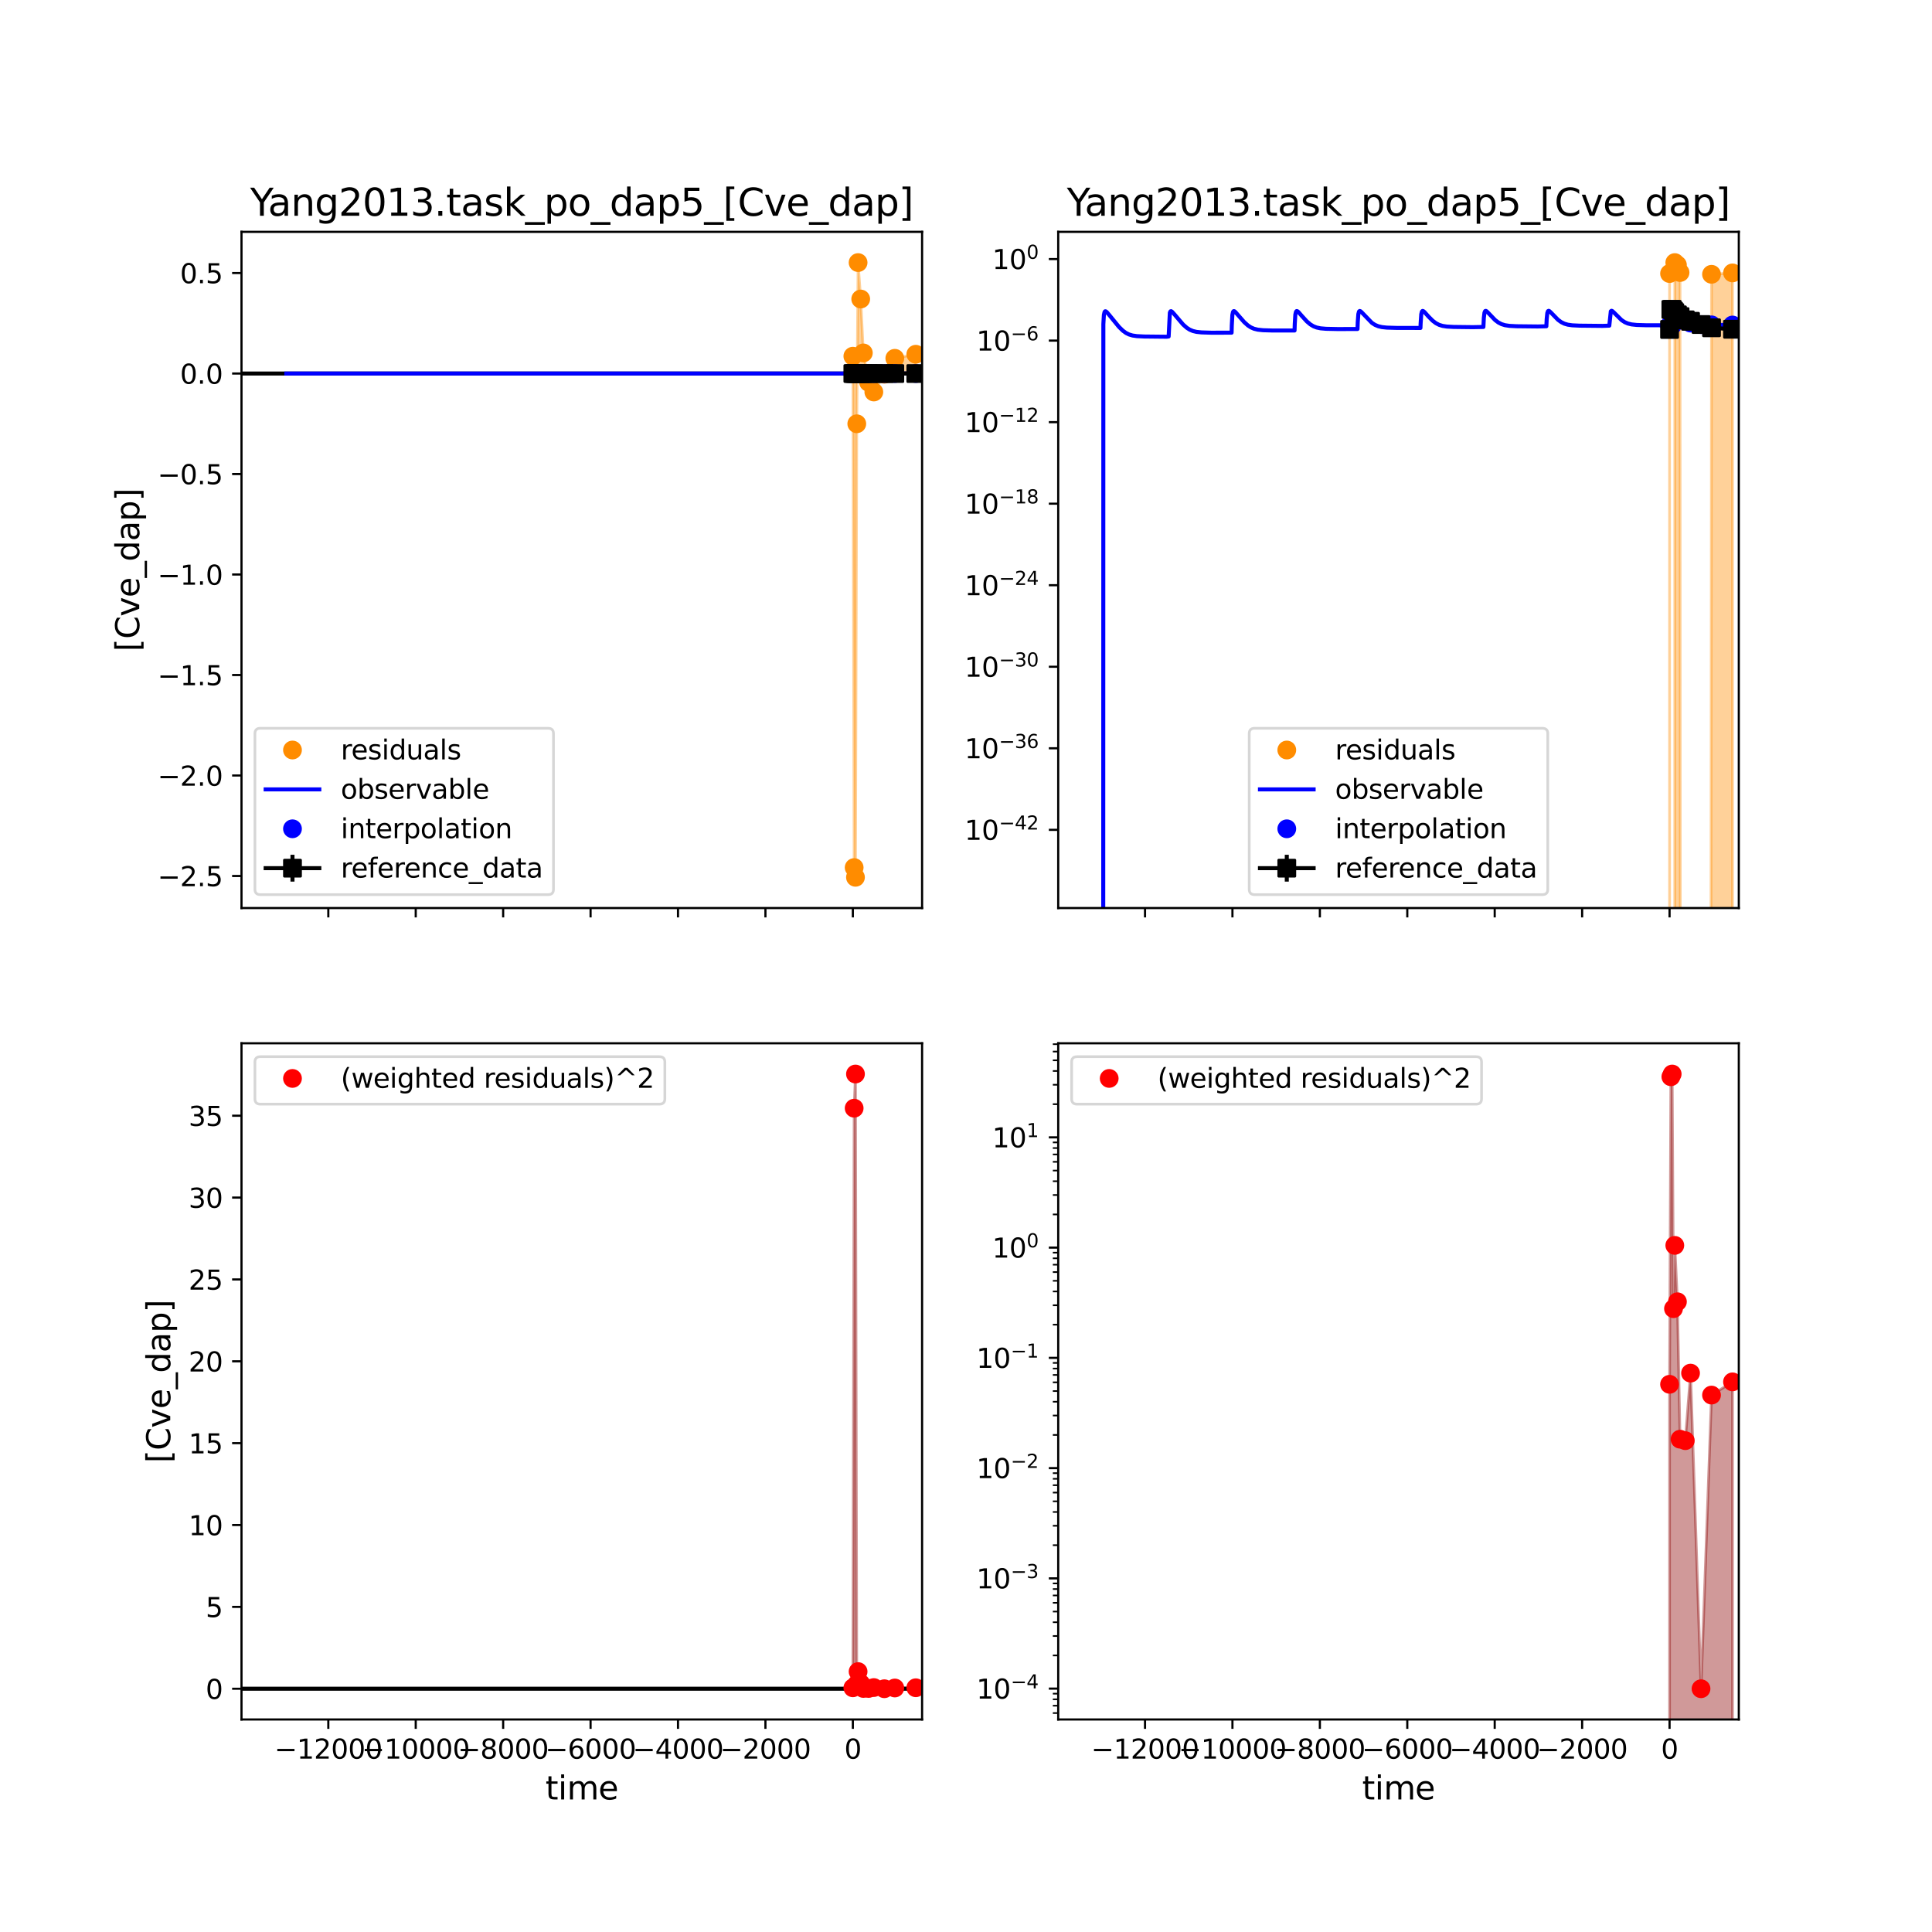 <?xml version="1.0" encoding="utf-8" standalone="no"?>
<!DOCTYPE svg PUBLIC "-//W3C//DTD SVG 1.1//EN"
  "http://www.w3.org/Graphics/SVG/1.1/DTD/svg11.dtd">
<svg xmlns:xlink="http://www.w3.org/1999/xlink" width="720pt" height="720pt" viewBox="0 0 720 720" xmlns="http://www.w3.org/2000/svg" version="1.1">
 <defs>
  <style type="text/css">*{stroke-linejoin: round; stroke-linecap: butt}</style>
 </defs>
 <g id="figure_1">
  <g id="patch_1">
   <path d="M 0 720 
L 720 720 
L 720 0 
L 0 0 
z
" style="fill: #ffffff"/>
  </g>
  <g id="axes_1">
   <g id="patch_2">
    <path d="M 90 338.4 
L 343.636 338.4 
L 343.636 86.4 
L 90 86.4 
z
" style="fill: #ffffff"/>
   </g>
   <g id="PolyCollection_1">
    <defs>
     <path id="m8d53c16752" d="M 317.833 -580.796 
L 317.833 -587.253 
L 318.322 -396.687 
L 318.81 -393.055 
L 319.299 -562.073 
L 319.788 -622.145 
L 320.765 -608.564 
L 321.743 -588.473 
L 323.697 -577.529 
L 325.652 -573.917 
L 329.562 -580.542 
L 333.471 -586.471 
L 341.291 -587.982 
L 341.291 -580.796 
L 341.291 -580.796 
L 333.471 -580.796 
L 329.562 -580.796 
L 325.652 -580.796 
L 323.697 -580.796 
L 321.743 -580.796 
L 320.765 -580.796 
L 319.788 -580.796 
L 319.299 -580.796 
L 318.81 -580.796 
L 318.322 -580.796 
L 317.833 -580.796 
z
" style="stroke: #ff8c00; stroke-opacity: 0.4"/>
    </defs>
    <g clip-path="url(#p301ee1d6c1)">
     <use xlink:href="#m8d53c16752" x="0" y="720" style="fill: #ff8c00; fill-opacity: 0.4; stroke: #ff8c00; stroke-opacity: 0.4"/>
    </g>
   </g>
   <g id="matplotlib.axis_1">
    <g id="xtick_1">
     <g id="line2d_1">
      <defs>
       <path id="m7f1332b496" d="M 0 0 
L 0 3.5 
" style="stroke: #000000; stroke-width: 0.8"/>
      </defs>
      <g>
       <use xlink:href="#m7f1332b496" x="122.352" y="338.4" style="stroke: #000000; stroke-width: 0.8"/>
      </g>
     </g>
    </g>
    <g id="xtick_2">
     <g id="line2d_2">
      <g>
       <use xlink:href="#m7f1332b496" x="154.932" y="338.4" style="stroke: #000000; stroke-width: 0.8"/>
      </g>
     </g>
    </g>
    <g id="xtick_3">
     <g id="line2d_3">
      <g>
       <use xlink:href="#m7f1332b496" x="187.512" y="338.4" style="stroke: #000000; stroke-width: 0.8"/>
      </g>
     </g>
    </g>
    <g id="xtick_4">
     <g id="line2d_4">
      <g>
       <use xlink:href="#m7f1332b496" x="220.092" y="338.4" style="stroke: #000000; stroke-width: 0.8"/>
      </g>
     </g>
    </g>
    <g id="xtick_5">
     <g id="line2d_5">
      <g>
       <use xlink:href="#m7f1332b496" x="252.673" y="338.4" style="stroke: #000000; stroke-width: 0.8"/>
      </g>
     </g>
    </g>
    <g id="xtick_6">
     <g id="line2d_6">
      <g>
       <use xlink:href="#m7f1332b496" x="285.253" y="338.4" style="stroke: #000000; stroke-width: 0.8"/>
      </g>
     </g>
    </g>
    <g id="xtick_7">
     <g id="line2d_7">
      <g>
       <use xlink:href="#m7f1332b496" x="317.833" y="338.4" style="stroke: #000000; stroke-width: 0.8"/>
      </g>
     </g>
    </g>
   </g>
   <g id="matplotlib.axis_2">
    <g id="ytick_1">
     <g id="line2d_8">
      <defs>
       <path id="m51129a80a9" d="M 0 0 
L -3.5 0 
" style="stroke: #000000; stroke-width: 0.8"/>
      </defs>
      <g>
       <use xlink:href="#m51129a80a9" x="90" y="326.46" style="stroke: #000000; stroke-width: 0.8"/>
      </g>
     </g>
     <g id="text_1">
      <!-- −2.5 -->
      <g transform="translate(58.717 330.259) scale(0.1 -0.1)">
       <defs>
        <path id="DejaVuSans-2212" d="M 678 2272 
L 4684 2272 
L 4684 1741 
L 678 1741 
L 678 2272 
z
" transform="scale(0.016)"/>
        <path id="DejaVuSans-32" d="M 1228 531 
L 3431 531 
L 3431 0 
L 469 0 
L 469 531 
Q 828 903 1448 1529 
Q 2069 2156 2228 2338 
Q 2531 2678 2651 2914 
Q 2772 3150 2772 3378 
Q 2772 3750 2511 3984 
Q 2250 4219 1831 4219 
Q 1534 4219 1204 4116 
Q 875 4013 500 3803 
L 500 4441 
Q 881 4594 1212 4672 
Q 1544 4750 1819 4750 
Q 2544 4750 2975 4387 
Q 3406 4025 3406 3419 
Q 3406 3131 3298 2873 
Q 3191 2616 2906 2266 
Q 2828 2175 2409 1742 
Q 1991 1309 1228 531 
z
" transform="scale(0.016)"/>
        <path id="DejaVuSans-2e" d="M 684 794 
L 1344 794 
L 1344 0 
L 684 0 
L 684 794 
z
" transform="scale(0.016)"/>
        <path id="DejaVuSans-35" d="M 691 4666 
L 3169 4666 
L 3169 4134 
L 1269 4134 
L 1269 2991 
Q 1406 3038 1543 3061 
Q 1681 3084 1819 3084 
Q 2600 3084 3056 2656 
Q 3513 2228 3513 1497 
Q 3513 744 3044 326 
Q 2575 -91 1722 -91 
Q 1428 -91 1123 -41 
Q 819 9 494 109 
L 494 744 
Q 775 591 1075 516 
Q 1375 441 1709 441 
Q 2250 441 2565 725 
Q 2881 1009 2881 1497 
Q 2881 1984 2565 2268 
Q 2250 2553 1709 2553 
Q 1456 2553 1204 2497 
Q 953 2441 691 2322 
L 691 4666 
z
" transform="scale(0.016)"/>
       </defs>
       <use xlink:href="#DejaVuSans-2212"/>
       <use xlink:href="#DejaVuSans-32" x="83.789"/>
       <use xlink:href="#DejaVuSans-2e" x="147.412"/>
       <use xlink:href="#DejaVuSans-35" x="179.199"/>
      </g>
     </g>
    </g>
    <g id="ytick_2">
     <g id="line2d_9">
      <g>
       <use xlink:href="#m51129a80a9" x="90" y="289.009" style="stroke: #000000; stroke-width: 0.8"/>
      </g>
     </g>
     <g id="text_2">
      <!-- −2.0 -->
      <g transform="translate(58.717 292.808) scale(0.1 -0.1)">
       <defs>
        <path id="DejaVuSans-30" d="M 2034 4250 
Q 1547 4250 1301 3770 
Q 1056 3291 1056 2328 
Q 1056 1369 1301 889 
Q 1547 409 2034 409 
Q 2525 409 2770 889 
Q 3016 1369 3016 2328 
Q 3016 3291 2770 3770 
Q 2525 4250 2034 4250 
z
M 2034 4750 
Q 2819 4750 3233 4129 
Q 3647 3509 3647 2328 
Q 3647 1150 3233 529 
Q 2819 -91 2034 -91 
Q 1250 -91 836 529 
Q 422 1150 422 2328 
Q 422 3509 836 4129 
Q 1250 4750 2034 4750 
z
" transform="scale(0.016)"/>
       </defs>
       <use xlink:href="#DejaVuSans-2212"/>
       <use xlink:href="#DejaVuSans-32" x="83.789"/>
       <use xlink:href="#DejaVuSans-2e" x="147.412"/>
       <use xlink:href="#DejaVuSans-30" x="179.199"/>
      </g>
     </g>
    </g>
    <g id="ytick_3">
     <g id="line2d_10">
      <g>
       <use xlink:href="#m51129a80a9" x="90" y="251.557" style="stroke: #000000; stroke-width: 0.8"/>
      </g>
     </g>
     <g id="text_3">
      <!-- −1.5 -->
      <g transform="translate(58.717 255.357) scale(0.1 -0.1)">
       <defs>
        <path id="DejaVuSans-31" d="M 794 531 
L 1825 531 
L 1825 4091 
L 703 3866 
L 703 4441 
L 1819 4666 
L 2450 4666 
L 2450 531 
L 3481 531 
L 3481 0 
L 794 0 
L 794 531 
z
" transform="scale(0.016)"/>
       </defs>
       <use xlink:href="#DejaVuSans-2212"/>
       <use xlink:href="#DejaVuSans-31" x="83.789"/>
       <use xlink:href="#DejaVuSans-2e" x="147.412"/>
       <use xlink:href="#DejaVuSans-35" x="179.199"/>
      </g>
     </g>
    </g>
    <g id="ytick_4">
     <g id="line2d_11">
      <g>
       <use xlink:href="#m51129a80a9" x="90" y="214.106" style="stroke: #000000; stroke-width: 0.8"/>
      </g>
     </g>
     <g id="text_4">
      <!-- −1.0 -->
      <g transform="translate(58.717 217.905) scale(0.1 -0.1)">
       <use xlink:href="#DejaVuSans-2212"/>
       <use xlink:href="#DejaVuSans-31" x="83.789"/>
       <use xlink:href="#DejaVuSans-2e" x="147.412"/>
       <use xlink:href="#DejaVuSans-30" x="179.199"/>
      </g>
     </g>
    </g>
    <g id="ytick_5">
     <g id="line2d_12">
      <g>
       <use xlink:href="#m51129a80a9" x="90" y="176.655" style="stroke: #000000; stroke-width: 0.8"/>
      </g>
     </g>
     <g id="text_5">
      <!-- −0.5 -->
      <g transform="translate(58.717 180.454) scale(0.1 -0.1)">
       <use xlink:href="#DejaVuSans-2212"/>
       <use xlink:href="#DejaVuSans-30" x="83.789"/>
       <use xlink:href="#DejaVuSans-2e" x="147.412"/>
       <use xlink:href="#DejaVuSans-35" x="179.199"/>
      </g>
     </g>
    </g>
    <g id="ytick_6">
     <g id="line2d_13">
      <g>
       <use xlink:href="#m51129a80a9" x="90" y="139.204" style="stroke: #000000; stroke-width: 0.8"/>
      </g>
     </g>
     <g id="text_6">
      <!-- 0.0 -->
      <g transform="translate(67.097 143.003) scale(0.1 -0.1)">
       <use xlink:href="#DejaVuSans-30"/>
       <use xlink:href="#DejaVuSans-2e" x="63.623"/>
       <use xlink:href="#DejaVuSans-30" x="95.41"/>
      </g>
     </g>
    </g>
    <g id="ytick_7">
     <g id="line2d_14">
      <g>
       <use xlink:href="#m51129a80a9" x="90" y="101.752" style="stroke: #000000; stroke-width: 0.8"/>
      </g>
     </g>
     <g id="text_7">
      <!-- 0.5 -->
      <g transform="translate(67.097 105.552) scale(0.1 -0.1)">
       <use xlink:href="#DejaVuSans-30"/>
       <use xlink:href="#DejaVuSans-2e" x="63.623"/>
       <use xlink:href="#DejaVuSans-35" x="95.41"/>
      </g>
     </g>
    </g>
    <g id="text_8">
     <!-- [Cve_dap] -->
     <g transform="translate(51.888 242.81) rotate(-90) scale(0.12 -0.12)">
      <defs>
       <path id="DejaVuSans-5b" d="M 550 4863 
L 1875 4863 
L 1875 4416 
L 1125 4416 
L 1125 -397 
L 1875 -397 
L 1875 -844 
L 550 -844 
L 550 4863 
z
" transform="scale(0.016)"/>
       <path id="DejaVuSans-43" d="M 4122 4306 
L 4122 3641 
Q 3803 3938 3442 4084 
Q 3081 4231 2675 4231 
Q 1875 4231 1450 3742 
Q 1025 3253 1025 2328 
Q 1025 1406 1450 917 
Q 1875 428 2675 428 
Q 3081 428 3442 575 
Q 3803 722 4122 1019 
L 4122 359 
Q 3791 134 3420 21 
Q 3050 -91 2638 -91 
Q 1578 -91 968 557 
Q 359 1206 359 2328 
Q 359 3453 968 4101 
Q 1578 4750 2638 4750 
Q 3056 4750 3426 4639 
Q 3797 4528 4122 4306 
z
" transform="scale(0.016)"/>
       <path id="DejaVuSans-76" d="M 191 3500 
L 800 3500 
L 1894 563 
L 2988 3500 
L 3597 3500 
L 2284 0 
L 1503 0 
L 191 3500 
z
" transform="scale(0.016)"/>
       <path id="DejaVuSans-65" d="M 3597 1894 
L 3597 1613 
L 953 1613 
Q 991 1019 1311 708 
Q 1631 397 2203 397 
Q 2534 397 2845 478 
Q 3156 559 3463 722 
L 3463 178 
Q 3153 47 2828 -22 
Q 2503 -91 2169 -91 
Q 1331 -91 842 396 
Q 353 884 353 1716 
Q 353 2575 817 3079 
Q 1281 3584 2069 3584 
Q 2775 3584 3186 3129 
Q 3597 2675 3597 1894 
z
M 3022 2063 
Q 3016 2534 2758 2815 
Q 2500 3097 2075 3097 
Q 1594 3097 1305 2825 
Q 1016 2553 972 2059 
L 3022 2063 
z
" transform="scale(0.016)"/>
       <path id="DejaVuSans-5f" d="M 3263 -1063 
L 3263 -1509 
L -63 -1509 
L -63 -1063 
L 3263 -1063 
z
" transform="scale(0.016)"/>
       <path id="DejaVuSans-64" d="M 2906 2969 
L 2906 4863 
L 3481 4863 
L 3481 0 
L 2906 0 
L 2906 525 
Q 2725 213 2448 61 
Q 2172 -91 1784 -91 
Q 1150 -91 751 415 
Q 353 922 353 1747 
Q 353 2572 751 3078 
Q 1150 3584 1784 3584 
Q 2172 3584 2448 3432 
Q 2725 3281 2906 2969 
z
M 947 1747 
Q 947 1113 1208 752 
Q 1469 391 1925 391 
Q 2381 391 2643 752 
Q 2906 1113 2906 1747 
Q 2906 2381 2643 2742 
Q 2381 3103 1925 3103 
Q 1469 3103 1208 2742 
Q 947 2381 947 1747 
z
" transform="scale(0.016)"/>
       <path id="DejaVuSans-61" d="M 2194 1759 
Q 1497 1759 1228 1600 
Q 959 1441 959 1056 
Q 959 750 1161 570 
Q 1363 391 1709 391 
Q 2188 391 2477 730 
Q 2766 1069 2766 1631 
L 2766 1759 
L 2194 1759 
z
M 3341 1997 
L 3341 0 
L 2766 0 
L 2766 531 
Q 2569 213 2275 61 
Q 1981 -91 1556 -91 
Q 1019 -91 701 211 
Q 384 513 384 1019 
Q 384 1609 779 1909 
Q 1175 2209 1959 2209 
L 2766 2209 
L 2766 2266 
Q 2766 2663 2505 2880 
Q 2244 3097 1772 3097 
Q 1472 3097 1187 3025 
Q 903 2953 641 2809 
L 641 3341 
Q 956 3463 1253 3523 
Q 1550 3584 1831 3584 
Q 2591 3584 2966 3190 
Q 3341 2797 3341 1997 
z
" transform="scale(0.016)"/>
       <path id="DejaVuSans-70" d="M 1159 525 
L 1159 -1331 
L 581 -1331 
L 581 3500 
L 1159 3500 
L 1159 2969 
Q 1341 3281 1617 3432 
Q 1894 3584 2278 3584 
Q 2916 3584 3314 3078 
Q 3713 2572 3713 1747 
Q 3713 922 3314 415 
Q 2916 -91 2278 -91 
Q 1894 -91 1617 61 
Q 1341 213 1159 525 
z
M 3116 1747 
Q 3116 2381 2855 2742 
Q 2594 3103 2138 3103 
Q 1681 3103 1420 2742 
Q 1159 2381 1159 1747 
Q 1159 1113 1420 752 
Q 1681 391 2138 391 
Q 2594 391 2855 752 
Q 3116 1113 3116 1747 
z
" transform="scale(0.016)"/>
       <path id="DejaVuSans-5d" d="M 1947 4863 
L 1947 -844 
L 622 -844 
L 622 -397 
L 1369 -397 
L 1369 4416 
L 622 4416 
L 622 4863 
L 1947 4863 
z
" transform="scale(0.016)"/>
      </defs>
      <use xlink:href="#DejaVuSans-5b"/>
      <use xlink:href="#DejaVuSans-43" x="39.014"/>
      <use xlink:href="#DejaVuSans-76" x="108.838"/>
      <use xlink:href="#DejaVuSans-65" x="168.018"/>
      <use xlink:href="#DejaVuSans-5f" x="229.541"/>
      <use xlink:href="#DejaVuSans-64" x="279.541"/>
      <use xlink:href="#DejaVuSans-61" x="343.018"/>
      <use xlink:href="#DejaVuSans-70" x="404.297"/>
      <use xlink:href="#DejaVuSans-5d" x="467.773"/>
     </g>
    </g>
   </g>
   <g id="line2d_15">
    <path d="M 90 139.204 
L 343.636 139.204 
" clip-path="url(#p301ee1d6c1)" style="fill: none; stroke: #000000; stroke-width: 1.5; stroke-linecap: square"/>
   </g>
   <g id="line2d_16">
    <defs>
     <path id="mfe825bdf29" d="M 0 3 
C 0.796 3 1.559 2.684 2.121 2.121 
C 2.684 1.559 3 0.796 3 0 
C 3 -0.796 2.684 -1.559 2.121 -2.121 
C 1.559 -2.684 0.796 -3 0 -3 
C -0.796 -3 -1.559 -2.684 -2.121 -2.121 
C -2.684 -1.559 -3 -0.796 -3 0 
C -3 0.796 -2.684 1.559 -2.121 2.121 
C -1.559 2.684 -0.796 3 0 3 
z
" style="stroke: #ff8c00"/>
    </defs>
    <g clip-path="url(#p301ee1d6c1)">
     <use xlink:href="#mfe825bdf29" x="317.833" y="132.747" style="fill: #ff8c00; stroke: #ff8c00"/>
     <use xlink:href="#mfe825bdf29" x="318.322" y="323.313" style="fill: #ff8c00; stroke: #ff8c00"/>
     <use xlink:href="#mfe825bdf29" x="318.81" y="326.945" style="fill: #ff8c00; stroke: #ff8c00"/>
     <use xlink:href="#mfe825bdf29" x="319.299" y="157.927" style="fill: #ff8c00; stroke: #ff8c00"/>
     <use xlink:href="#mfe825bdf29" x="319.788" y="97.855" style="fill: #ff8c00; stroke: #ff8c00"/>
     <use xlink:href="#mfe825bdf29" x="320.765" y="111.436" style="fill: #ff8c00; stroke: #ff8c00"/>
     <use xlink:href="#mfe825bdf29" x="321.743" y="131.527" style="fill: #ff8c00; stroke: #ff8c00"/>
     <use xlink:href="#mfe825bdf29" x="323.697" y="142.471" style="fill: #ff8c00; stroke: #ff8c00"/>
     <use xlink:href="#mfe825bdf29" x="325.652" y="146.083" style="fill: #ff8c00; stroke: #ff8c00"/>
     <use xlink:href="#mfe825bdf29" x="329.562" y="139.458" style="fill: #ff8c00; stroke: #ff8c00"/>
     <use xlink:href="#mfe825bdf29" x="333.471" y="133.529" style="fill: #ff8c00; stroke: #ff8c00"/>
     <use xlink:href="#mfe825bdf29" x="341.291" y="132.018" style="fill: #ff8c00; stroke: #ff8c00"/>
    </g>
   </g>
   <g id="line2d_17">
    <path d="M 106.714 139.204 
L 343.747 139.203 
L 343.747 139.203 
" clip-path="url(#p301ee1d6c1)" style="fill: none; stroke: #0000ff; stroke-width: 1.5; stroke-linecap: square"/>
   </g>
   <g id="line2d_18">
    <defs>
     <path id="md6ac44e70b" d="M 0 3 
C 0.796 3 1.559 2.684 2.121 2.121 
C 2.684 1.559 3 0.796 3 0 
C 3 -0.796 2.684 -1.559 2.121 -2.121 
C 1.559 -2.684 0.796 -3 0 -3 
C -0.796 -3 -1.559 -2.684 -2.121 -2.121 
C -2.684 -1.559 -3 -0.796 -3 0 
C -3 0.796 -2.684 1.559 -2.121 2.121 
C -1.559 2.684 -0.796 3 0 3 
z
" style="stroke: #0000ff"/>
    </defs>
    <g clip-path="url(#p301ee1d6c1)">
     <use xlink:href="#md6ac44e70b" x="317.833" y="139.203" style="fill: #0000ff; stroke: #0000ff"/>
     <use xlink:href="#md6ac44e70b" x="318.322" y="139.203" style="fill: #0000ff; stroke: #0000ff"/>
     <use xlink:href="#md6ac44e70b" x="318.81" y="139.203" style="fill: #0000ff; stroke: #0000ff"/>
     <use xlink:href="#md6ac44e70b" x="319.299" y="139.194" style="fill: #0000ff; stroke: #0000ff"/>
     <use xlink:href="#md6ac44e70b" x="319.788" y="139.192" style="fill: #0000ff; stroke: #0000ff"/>
     <use xlink:href="#md6ac44e70b" x="320.765" y="139.196" style="fill: #0000ff; stroke: #0000ff"/>
     <use xlink:href="#md6ac44e70b" x="321.743" y="139.199" style="fill: #0000ff; stroke: #0000ff"/>
     <use xlink:href="#md6ac44e70b" x="323.697" y="139.201" style="fill: #0000ff; stroke: #0000ff"/>
     <use xlink:href="#md6ac44e70b" x="325.652" y="139.202" style="fill: #0000ff; stroke: #0000ff"/>
     <use xlink:href="#md6ac44e70b" x="329.562" y="139.203" style="fill: #0000ff; stroke: #0000ff"/>
     <use xlink:href="#md6ac44e70b" x="333.471" y="139.203" style="fill: #0000ff; stroke: #0000ff"/>
     <use xlink:href="#md6ac44e70b" x="341.291" y="139.203" style="fill: #0000ff; stroke: #0000ff"/>
    </g>
   </g>
   <g id="LineCollection_1">
    <path d="M 317.833 139.203 
L 317.833 139.203 
" clip-path="url(#p301ee1d6c1)" style="fill: none; stroke: #000000; stroke-width: 1.5"/>
    <path d="M 318.322 139.192 
L 318.322 139.186 
" clip-path="url(#p301ee1d6c1)" style="fill: none; stroke: #000000; stroke-width: 1.5"/>
    <path d="M 318.81 139.192 
L 318.81 139.186 
" clip-path="url(#p301ee1d6c1)" style="fill: none; stroke: #000000; stroke-width: 1.5"/>
    <path d="M 319.299 139.195 
L 319.299 139.189 
" clip-path="url(#p301ee1d6c1)" style="fill: none; stroke: #000000; stroke-width: 1.5"/>
    <path d="M 319.788 139.198 
L 319.788 139.192 
" clip-path="url(#p301ee1d6c1)" style="fill: none; stroke: #000000; stroke-width: 1.5"/>
    <path d="M 320.765 139.201 
L 320.765 139.195 
" clip-path="url(#p301ee1d6c1)" style="fill: none; stroke: #000000; stroke-width: 1.5"/>
    <path d="M 321.743 139.202 
L 321.743 139.196 
" clip-path="url(#p301ee1d6c1)" style="fill: none; stroke: #000000; stroke-width: 1.5"/>
    <path d="M 323.697 139.201 
L 323.697 139.201 
" clip-path="url(#p301ee1d6c1)" style="fill: none; stroke: #000000; stroke-width: 1.5"/>
    <path d="M 325.652 139.202 
L 325.652 139.201 
" clip-path="url(#p301ee1d6c1)" style="fill: none; stroke: #000000; stroke-width: 1.5"/>
    <path d="M 329.562 139.203 
L 329.562 139.202 
" clip-path="url(#p301ee1d6c1)" style="fill: none; stroke: #000000; stroke-width: 1.5"/>
    <path d="M 333.471 139.203 
L 333.471 139.203 
" clip-path="url(#p301ee1d6c1)" style="fill: none; stroke: #000000; stroke-width: 1.5"/>
    <path d="M 341.291 139.203 
L 341.291 139.203 
" clip-path="url(#p301ee1d6c1)" style="fill: none; stroke: #000000; stroke-width: 1.5"/>
   </g>
   <g id="line2d_19">
    <path d="M 317.833 139.203 
L 318.322 139.189 
L 318.81 139.189 
L 319.299 139.192 
L 319.788 139.195 
L 320.765 139.198 
L 321.743 139.199 
L 323.697 139.201 
L 325.652 139.202 
L 329.562 139.202 
L 333.471 139.203 
L 341.291 139.203 
" clip-path="url(#p301ee1d6c1)" style="fill: none; stroke: #000000; stroke-width: 1.5; stroke-linecap: square"/>
    <defs>
     <path id="m763bbfa072" d="M -3 3 
L 3 3 
L 3 -3 
L -3 -3 
z
" style="stroke: #000000; stroke-linejoin: miter"/>
    </defs>
    <g clip-path="url(#p301ee1d6c1)">
     <use xlink:href="#m763bbfa072" x="317.833" y="139.203" style="stroke: #000000; stroke-linejoin: miter"/>
     <use xlink:href="#m763bbfa072" x="318.322" y="139.189" style="stroke: #000000; stroke-linejoin: miter"/>
     <use xlink:href="#m763bbfa072" x="318.81" y="139.189" style="stroke: #000000; stroke-linejoin: miter"/>
     <use xlink:href="#m763bbfa072" x="319.299" y="139.192" style="stroke: #000000; stroke-linejoin: miter"/>
     <use xlink:href="#m763bbfa072" x="319.788" y="139.195" style="stroke: #000000; stroke-linejoin: miter"/>
     <use xlink:href="#m763bbfa072" x="320.765" y="139.198" style="stroke: #000000; stroke-linejoin: miter"/>
     <use xlink:href="#m763bbfa072" x="321.743" y="139.199" style="stroke: #000000; stroke-linejoin: miter"/>
     <use xlink:href="#m763bbfa072" x="323.697" y="139.201" style="stroke: #000000; stroke-linejoin: miter"/>
     <use xlink:href="#m763bbfa072" x="325.652" y="139.202" style="stroke: #000000; stroke-linejoin: miter"/>
     <use xlink:href="#m763bbfa072" x="329.562" y="139.202" style="stroke: #000000; stroke-linejoin: miter"/>
     <use xlink:href="#m763bbfa072" x="333.471" y="139.203" style="stroke: #000000; stroke-linejoin: miter"/>
     <use xlink:href="#m763bbfa072" x="341.291" y="139.203" style="stroke: #000000; stroke-linejoin: miter"/>
    </g>
   </g>
   <g id="patch_3">
    <path d="M 90 338.4 
L 90 86.4 
" style="fill: none; stroke: #000000; stroke-width: 0.8; stroke-linejoin: miter; stroke-linecap: square"/>
   </g>
   <g id="patch_4">
    <path d="M 343.636 338.4 
L 343.636 86.4 
" style="fill: none; stroke: #000000; stroke-width: 0.8; stroke-linejoin: miter; stroke-linecap: square"/>
   </g>
   <g id="patch_5">
    <path d="M 90 338.4 
L 343.636 338.4 
" style="fill: none; stroke: #000000; stroke-width: 0.8; stroke-linejoin: miter; stroke-linecap: square"/>
   </g>
   <g id="patch_6">
    <path d="M 90 86.4 
L 343.636 86.4 
" style="fill: none; stroke: #000000; stroke-width: 0.8; stroke-linejoin: miter; stroke-linecap: square"/>
   </g>
   <g id="text_9">
    <!-- Yang2013.task_po_dap5_[Cve_dap] -->
    <g transform="translate(93.226 80.4) scale(0.14 -0.14)">
     <defs>
      <path id="DejaVuSans-59" d="M -13 4666 
L 666 4666 
L 1959 2747 
L 3244 4666 
L 3922 4666 
L 2272 2222 
L 2272 0 
L 1638 0 
L 1638 2222 
L -13 4666 
z
" transform="scale(0.016)"/>
      <path id="DejaVuSans-6e" d="M 3513 2113 
L 3513 0 
L 2938 0 
L 2938 2094 
Q 2938 2591 2744 2837 
Q 2550 3084 2163 3084 
Q 1697 3084 1428 2787 
Q 1159 2491 1159 1978 
L 1159 0 
L 581 0 
L 581 3500 
L 1159 3500 
L 1159 2956 
Q 1366 3272 1645 3428 
Q 1925 3584 2291 3584 
Q 2894 3584 3203 3211 
Q 3513 2838 3513 2113 
z
" transform="scale(0.016)"/>
      <path id="DejaVuSans-67" d="M 2906 1791 
Q 2906 2416 2648 2759 
Q 2391 3103 1925 3103 
Q 1463 3103 1205 2759 
Q 947 2416 947 1791 
Q 947 1169 1205 825 
Q 1463 481 1925 481 
Q 2391 481 2648 825 
Q 2906 1169 2906 1791 
z
M 3481 434 
Q 3481 -459 3084 -895 
Q 2688 -1331 1869 -1331 
Q 1566 -1331 1297 -1286 
Q 1028 -1241 775 -1147 
L 775 -588 
Q 1028 -725 1275 -790 
Q 1522 -856 1778 -856 
Q 2344 -856 2625 -561 
Q 2906 -266 2906 331 
L 2906 616 
Q 2728 306 2450 153 
Q 2172 0 1784 0 
Q 1141 0 747 490 
Q 353 981 353 1791 
Q 353 2603 747 3093 
Q 1141 3584 1784 3584 
Q 2172 3584 2450 3431 
Q 2728 3278 2906 2969 
L 2906 3500 
L 3481 3500 
L 3481 434 
z
" transform="scale(0.016)"/>
      <path id="DejaVuSans-33" d="M 2597 2516 
Q 3050 2419 3304 2112 
Q 3559 1806 3559 1356 
Q 3559 666 3084 287 
Q 2609 -91 1734 -91 
Q 1441 -91 1130 -33 
Q 819 25 488 141 
L 488 750 
Q 750 597 1062 519 
Q 1375 441 1716 441 
Q 2309 441 2620 675 
Q 2931 909 2931 1356 
Q 2931 1769 2642 2001 
Q 2353 2234 1838 2234 
L 1294 2234 
L 1294 2753 
L 1863 2753 
Q 2328 2753 2575 2939 
Q 2822 3125 2822 3475 
Q 2822 3834 2567 4026 
Q 2313 4219 1838 4219 
Q 1578 4219 1281 4162 
Q 984 4106 628 3988 
L 628 4550 
Q 988 4650 1302 4700 
Q 1616 4750 1894 4750 
Q 2613 4750 3031 4423 
Q 3450 4097 3450 3541 
Q 3450 3153 3228 2886 
Q 3006 2619 2597 2516 
z
" transform="scale(0.016)"/>
      <path id="DejaVuSans-74" d="M 1172 4494 
L 1172 3500 
L 2356 3500 
L 2356 3053 
L 1172 3053 
L 1172 1153 
Q 1172 725 1289 603 
Q 1406 481 1766 481 
L 2356 481 
L 2356 0 
L 1766 0 
Q 1100 0 847 248 
Q 594 497 594 1153 
L 594 3053 
L 172 3053 
L 172 3500 
L 594 3500 
L 594 4494 
L 1172 4494 
z
" transform="scale(0.016)"/>
      <path id="DejaVuSans-73" d="M 2834 3397 
L 2834 2853 
Q 2591 2978 2328 3040 
Q 2066 3103 1784 3103 
Q 1356 3103 1142 2972 
Q 928 2841 928 2578 
Q 928 2378 1081 2264 
Q 1234 2150 1697 2047 
L 1894 2003 
Q 2506 1872 2764 1633 
Q 3022 1394 3022 966 
Q 3022 478 2636 193 
Q 2250 -91 1575 -91 
Q 1294 -91 989 -36 
Q 684 19 347 128 
L 347 722 
Q 666 556 975 473 
Q 1284 391 1588 391 
Q 1994 391 2212 530 
Q 2431 669 2431 922 
Q 2431 1156 2273 1281 
Q 2116 1406 1581 1522 
L 1381 1569 
Q 847 1681 609 1914 
Q 372 2147 372 2553 
Q 372 3047 722 3315 
Q 1072 3584 1716 3584 
Q 2034 3584 2315 3537 
Q 2597 3491 2834 3397 
z
" transform="scale(0.016)"/>
      <path id="DejaVuSans-6b" d="M 581 4863 
L 1159 4863 
L 1159 1991 
L 2875 3500 
L 3609 3500 
L 1753 1863 
L 3688 0 
L 2938 0 
L 1159 1709 
L 1159 0 
L 581 0 
L 581 4863 
z
" transform="scale(0.016)"/>
      <path id="DejaVuSans-6f" d="M 1959 3097 
Q 1497 3097 1228 2736 
Q 959 2375 959 1747 
Q 959 1119 1226 758 
Q 1494 397 1959 397 
Q 2419 397 2687 759 
Q 2956 1122 2956 1747 
Q 2956 2369 2687 2733 
Q 2419 3097 1959 3097 
z
M 1959 3584 
Q 2709 3584 3137 3096 
Q 3566 2609 3566 1747 
Q 3566 888 3137 398 
Q 2709 -91 1959 -91 
Q 1206 -91 779 398 
Q 353 888 353 1747 
Q 353 2609 779 3096 
Q 1206 3584 1959 3584 
z
" transform="scale(0.016)"/>
     </defs>
     <use xlink:href="#DejaVuSans-59"/>
     <use xlink:href="#DejaVuSans-61" x="47.334"/>
     <use xlink:href="#DejaVuSans-6e" x="108.613"/>
     <use xlink:href="#DejaVuSans-67" x="171.992"/>
     <use xlink:href="#DejaVuSans-32" x="235.469"/>
     <use xlink:href="#DejaVuSans-30" x="299.092"/>
     <use xlink:href="#DejaVuSans-31" x="362.715"/>
     <use xlink:href="#DejaVuSans-33" x="426.338"/>
     <use xlink:href="#DejaVuSans-2e" x="489.961"/>
     <use xlink:href="#DejaVuSans-74" x="521.748"/>
     <use xlink:href="#DejaVuSans-61" x="560.957"/>
     <use xlink:href="#DejaVuSans-73" x="622.236"/>
     <use xlink:href="#DejaVuSans-6b" x="674.336"/>
     <use xlink:href="#DejaVuSans-5f" x="732.246"/>
     <use xlink:href="#DejaVuSans-70" x="782.246"/>
     <use xlink:href="#DejaVuSans-6f" x="845.723"/>
     <use xlink:href="#DejaVuSans-5f" x="906.904"/>
     <use xlink:href="#DejaVuSans-64" x="956.904"/>
     <use xlink:href="#DejaVuSans-61" x="1020.381"/>
     <use xlink:href="#DejaVuSans-70" x="1081.66"/>
     <use xlink:href="#DejaVuSans-35" x="1145.137"/>
     <use xlink:href="#DejaVuSans-5f" x="1208.76"/>
     <use xlink:href="#DejaVuSans-5b" x="1258.76"/>
     <use xlink:href="#DejaVuSans-43" x="1297.773"/>
     <use xlink:href="#DejaVuSans-76" x="1367.598"/>
     <use xlink:href="#DejaVuSans-65" x="1426.777"/>
     <use xlink:href="#DejaVuSans-5f" x="1488.301"/>
     <use xlink:href="#DejaVuSans-64" x="1538.301"/>
     <use xlink:href="#DejaVuSans-61" x="1601.777"/>
     <use xlink:href="#DejaVuSans-70" x="1663.057"/>
     <use xlink:href="#DejaVuSans-5d" x="1726.533"/>
    </g>
   </g>
   <g id="legend_1">
    <g id="patch_7">
     <path d="M 97 333.4 
L 204.266 333.4 
Q 206.266 333.4 206.266 331.4 
L 206.266 273.409 
Q 206.266 271.409 204.266 271.409 
L 97 271.409 
Q 95 271.409 95 273.409 
L 95 331.4 
Q 95 333.4 97 333.4 
z
" style="fill: #ffffff; opacity: 0.8; stroke: #cccccc; stroke-linejoin: miter"/>
    </g>
    <g id="line2d_20">
     <g>
      <use xlink:href="#mfe825bdf29" x="109" y="279.508" style="fill: #ff8c00; stroke: #ff8c00"/>
     </g>
    </g>
    <g id="text_10">
     <!-- residuals -->
     <g transform="translate(127 283.008) scale(0.1 -0.1)">
      <defs>
       <path id="DejaVuSans-72" d="M 2631 2963 
Q 2534 3019 2420 3045 
Q 2306 3072 2169 3072 
Q 1681 3072 1420 2755 
Q 1159 2438 1159 1844 
L 1159 0 
L 581 0 
L 581 3500 
L 1159 3500 
L 1159 2956 
Q 1341 3275 1631 3429 
Q 1922 3584 2338 3584 
Q 2397 3584 2469 3576 
Q 2541 3569 2628 3553 
L 2631 2963 
z
" transform="scale(0.016)"/>
       <path id="DejaVuSans-69" d="M 603 3500 
L 1178 3500 
L 1178 0 
L 603 0 
L 603 3500 
z
M 603 4863 
L 1178 4863 
L 1178 4134 
L 603 4134 
L 603 4863 
z
" transform="scale(0.016)"/>
       <path id="DejaVuSans-75" d="M 544 1381 
L 544 3500 
L 1119 3500 
L 1119 1403 
Q 1119 906 1312 657 
Q 1506 409 1894 409 
Q 2359 409 2629 706 
Q 2900 1003 2900 1516 
L 2900 3500 
L 3475 3500 
L 3475 0 
L 2900 0 
L 2900 538 
Q 2691 219 2414 64 
Q 2138 -91 1772 -91 
Q 1169 -91 856 284 
Q 544 659 544 1381 
z
M 1991 3584 
L 1991 3584 
z
" transform="scale(0.016)"/>
       <path id="DejaVuSans-6c" d="M 603 4863 
L 1178 4863 
L 1178 0 
L 603 0 
L 603 4863 
z
" transform="scale(0.016)"/>
      </defs>
      <use xlink:href="#DejaVuSans-72"/>
      <use xlink:href="#DejaVuSans-65" x="38.863"/>
      <use xlink:href="#DejaVuSans-73" x="100.387"/>
      <use xlink:href="#DejaVuSans-69" x="152.486"/>
      <use xlink:href="#DejaVuSans-64" x="180.27"/>
      <use xlink:href="#DejaVuSans-75" x="243.746"/>
      <use xlink:href="#DejaVuSans-61" x="307.125"/>
      <use xlink:href="#DejaVuSans-6c" x="368.404"/>
      <use xlink:href="#DejaVuSans-73" x="396.188"/>
     </g>
    </g>
    <g id="line2d_21">
     <path d="M 99 294.186 
L 109 294.186 
L 119 294.186 
" style="fill: none; stroke: #0000ff; stroke-width: 1.5; stroke-linecap: square"/>
    </g>
    <g id="text_11">
     <!-- observable -->
     <g transform="translate(127 297.686) scale(0.1 -0.1)">
      <defs>
       <path id="DejaVuSans-62" d="M 3116 1747 
Q 3116 2381 2855 2742 
Q 2594 3103 2138 3103 
Q 1681 3103 1420 2742 
Q 1159 2381 1159 1747 
Q 1159 1113 1420 752 
Q 1681 391 2138 391 
Q 2594 391 2855 752 
Q 3116 1113 3116 1747 
z
M 1159 2969 
Q 1341 3281 1617 3432 
Q 1894 3584 2278 3584 
Q 2916 3584 3314 3078 
Q 3713 2572 3713 1747 
Q 3713 922 3314 415 
Q 2916 -91 2278 -91 
Q 1894 -91 1617 61 
Q 1341 213 1159 525 
L 1159 0 
L 581 0 
L 581 4863 
L 1159 4863 
L 1159 2969 
z
" transform="scale(0.016)"/>
      </defs>
      <use xlink:href="#DejaVuSans-6f"/>
      <use xlink:href="#DejaVuSans-62" x="61.182"/>
      <use xlink:href="#DejaVuSans-73" x="124.658"/>
      <use xlink:href="#DejaVuSans-65" x="176.758"/>
      <use xlink:href="#DejaVuSans-72" x="238.281"/>
      <use xlink:href="#DejaVuSans-76" x="279.395"/>
      <use xlink:href="#DejaVuSans-61" x="338.574"/>
      <use xlink:href="#DejaVuSans-62" x="399.854"/>
      <use xlink:href="#DejaVuSans-6c" x="463.33"/>
      <use xlink:href="#DejaVuSans-65" x="491.113"/>
     </g>
    </g>
    <g id="line2d_22">
     <g>
      <use xlink:href="#md6ac44e70b" x="109" y="308.864" style="fill: #0000ff; stroke: #0000ff"/>
     </g>
    </g>
    <g id="text_12">
     <!-- interpolation -->
     <g transform="translate(127 312.364) scale(0.1 -0.1)">
      <use xlink:href="#DejaVuSans-69"/>
      <use xlink:href="#DejaVuSans-6e" x="27.783"/>
      <use xlink:href="#DejaVuSans-74" x="91.162"/>
      <use xlink:href="#DejaVuSans-65" x="130.371"/>
      <use xlink:href="#DejaVuSans-72" x="191.895"/>
      <use xlink:href="#DejaVuSans-70" x="233.008"/>
      <use xlink:href="#DejaVuSans-6f" x="296.484"/>
      <use xlink:href="#DejaVuSans-6c" x="357.666"/>
      <use xlink:href="#DejaVuSans-61" x="385.449"/>
      <use xlink:href="#DejaVuSans-74" x="446.729"/>
      <use xlink:href="#DejaVuSans-69" x="485.938"/>
      <use xlink:href="#DejaVuSans-6f" x="513.721"/>
      <use xlink:href="#DejaVuSans-6e" x="574.902"/>
     </g>
    </g>
    <g id="LineCollection_2">
     <path d="M 109 328.542 
L 109 318.542 
" style="fill: none; stroke: #000000; stroke-width: 1.5"/>
    </g>
    <g id="line2d_23">
     <path d="M 99 323.542 
L 119 323.542 
" style="fill: none; stroke: #000000; stroke-width: 1.5; stroke-linecap: square"/>
    </g>
    <g id="line2d_24">
     <g>
      <use xlink:href="#m763bbfa072" x="109" y="323.542" style="stroke: #000000; stroke-linejoin: miter"/>
     </g>
    </g>
    <g id="text_13">
     <!-- reference_data -->
     <g transform="translate(127 327.042) scale(0.1 -0.1)">
      <defs>
       <path id="DejaVuSans-66" d="M 2375 4863 
L 2375 4384 
L 1825 4384 
Q 1516 4384 1395 4259 
Q 1275 4134 1275 3809 
L 1275 3500 
L 2222 3500 
L 2222 3053 
L 1275 3053 
L 1275 0 
L 697 0 
L 697 3053 
L 147 3053 
L 147 3500 
L 697 3500 
L 697 3744 
Q 697 4328 969 4595 
Q 1241 4863 1831 4863 
L 2375 4863 
z
" transform="scale(0.016)"/>
       <path id="DejaVuSans-63" d="M 3122 3366 
L 3122 2828 
Q 2878 2963 2633 3030 
Q 2388 3097 2138 3097 
Q 1578 3097 1268 2742 
Q 959 2388 959 1747 
Q 959 1106 1268 751 
Q 1578 397 2138 397 
Q 2388 397 2633 464 
Q 2878 531 3122 666 
L 3122 134 
Q 2881 22 2623 -34 
Q 2366 -91 2075 -91 
Q 1284 -91 818 406 
Q 353 903 353 1747 
Q 353 2603 823 3093 
Q 1294 3584 2113 3584 
Q 2378 3584 2631 3529 
Q 2884 3475 3122 3366 
z
" transform="scale(0.016)"/>
      </defs>
      <use xlink:href="#DejaVuSans-72"/>
      <use xlink:href="#DejaVuSans-65" x="38.863"/>
      <use xlink:href="#DejaVuSans-66" x="100.387"/>
      <use xlink:href="#DejaVuSans-65" x="135.592"/>
      <use xlink:href="#DejaVuSans-72" x="197.115"/>
      <use xlink:href="#DejaVuSans-65" x="235.979"/>
      <use xlink:href="#DejaVuSans-6e" x="297.502"/>
      <use xlink:href="#DejaVuSans-63" x="360.881"/>
      <use xlink:href="#DejaVuSans-65" x="415.861"/>
      <use xlink:href="#DejaVuSans-5f" x="477.385"/>
      <use xlink:href="#DejaVuSans-64" x="527.385"/>
      <use xlink:href="#DejaVuSans-61" x="590.861"/>
      <use xlink:href="#DejaVuSans-74" x="652.141"/>
      <use xlink:href="#DejaVuSans-61" x="691.35"/>
     </g>
    </g>
   </g>
  </g>
  <g id="axes_2">
   <g id="patch_8">
    <path d="M 394.364 338.4 
L 648 338.4 
L 648 86.4 
L 394.364 86.4 
z
" style="fill: #ffffff"/>
   </g>
   <g id="PolyCollection_2">
    <path d="M 622.197 5160.908 
L 622.197 101.939 
L 622.685 5160.908 
L 623.174 5160.908 
L 623.663 5160.908 
L 624.151 97.855 
L 625.129 98.73 
L 626.106 101.558 
L 628.061 5160.908 
L 630.016 5160.908 
L 633.925 5160.908 
L 637.835 102.223 
L 645.654 101.703 
L 645.654 5160.908 
L 645.654 5160.908 
L 637.835 5160.908 
L 633.925 5160.908 
L 630.016 5160.908 
L 628.061 5160.908 
L 626.106 5160.908 
L 625.129 5160.908 
L 624.151 5160.908 
L 623.663 5160.908 
L 623.174 5160.908 
L 622.685 5160.908 
L 622.197 5160.908 
z
" clip-path="url(#p0aa5e3d6bc)" style="fill: #ff8c00; fill-opacity: 0.4; stroke: #ff8c00; stroke-opacity: 0.4"/>
   </g>
   <g id="matplotlib.axis_3">
    <g id="xtick_8">
     <g id="line2d_25">
      <g>
       <use xlink:href="#m7f1332b496" x="426.716" y="338.4" style="stroke: #000000; stroke-width: 0.8"/>
      </g>
     </g>
    </g>
    <g id="xtick_9">
     <g id="line2d_26">
      <g>
       <use xlink:href="#m7f1332b496" x="459.296" y="338.4" style="stroke: #000000; stroke-width: 0.8"/>
      </g>
     </g>
    </g>
    <g id="xtick_10">
     <g id="line2d_27">
      <g>
       <use xlink:href="#m7f1332b496" x="491.876" y="338.4" style="stroke: #000000; stroke-width: 0.8"/>
      </g>
     </g>
    </g>
    <g id="xtick_11">
     <g id="line2d_28">
      <g>
       <use xlink:href="#m7f1332b496" x="524.456" y="338.4" style="stroke: #000000; stroke-width: 0.8"/>
      </g>
     </g>
    </g>
    <g id="xtick_12">
     <g id="line2d_29">
      <g>
       <use xlink:href="#m7f1332b496" x="557.036" y="338.4" style="stroke: #000000; stroke-width: 0.8"/>
      </g>
     </g>
    </g>
    <g id="xtick_13">
     <g id="line2d_30">
      <g>
       <use xlink:href="#m7f1332b496" x="589.616" y="338.4" style="stroke: #000000; stroke-width: 0.8"/>
      </g>
     </g>
    </g>
    <g id="xtick_14">
     <g id="line2d_31">
      <g>
       <use xlink:href="#m7f1332b496" x="622.197" y="338.4" style="stroke: #000000; stroke-width: 0.8"/>
      </g>
     </g>
    </g>
   </g>
   <g id="matplotlib.axis_4">
    <g id="ytick_8">
     <g id="line2d_32">
      <g>
       <use xlink:href="#m51129a80a9" x="394.364" y="309.251" style="stroke: #000000; stroke-width: 0.8"/>
      </g>
     </g>
     <g id="text_14">
      <!-- $\mathdefault{10^{-42}}$ -->
      <g transform="translate(359.464 313.05) scale(0.1 -0.1)">
       <defs>
        <path id="DejaVuSans-34" d="M 2419 4116 
L 825 1625 
L 2419 1625 
L 2419 4116 
z
M 2253 4666 
L 3047 4666 
L 3047 1625 
L 3713 1625 
L 3713 1100 
L 3047 1100 
L 3047 0 
L 2419 0 
L 2419 1100 
L 313 1100 
L 313 1709 
L 2253 4666 
z
" transform="scale(0.016)"/>
       </defs>
       <use xlink:href="#DejaVuSans-31" transform="translate(0 0.766)"/>
       <use xlink:href="#DejaVuSans-30" transform="translate(63.623 0.766)"/>
       <use xlink:href="#DejaVuSans-2212" transform="translate(128.203 39.047) scale(0.7)"/>
       <use xlink:href="#DejaVuSans-34" transform="translate(186.855 39.047) scale(0.7)"/>
       <use xlink:href="#DejaVuSans-32" transform="translate(231.392 39.047) scale(0.7)"/>
      </g>
     </g>
    </g>
    <g id="ytick_9">
     <g id="line2d_33">
      <g>
       <use xlink:href="#m51129a80a9" x="394.364" y="278.865" style="stroke: #000000; stroke-width: 0.8"/>
      </g>
     </g>
     <g id="text_15">
      <!-- $\mathdefault{10^{-36}}$ -->
      <g transform="translate(359.464 282.664) scale(0.1 -0.1)">
       <defs>
        <path id="DejaVuSans-36" d="M 2113 2584 
Q 1688 2584 1439 2293 
Q 1191 2003 1191 1497 
Q 1191 994 1439 701 
Q 1688 409 2113 409 
Q 2538 409 2786 701 
Q 3034 994 3034 1497 
Q 3034 2003 2786 2293 
Q 2538 2584 2113 2584 
z
M 3366 4563 
L 3366 3988 
Q 3128 4100 2886 4159 
Q 2644 4219 2406 4219 
Q 1781 4219 1451 3797 
Q 1122 3375 1075 2522 
Q 1259 2794 1537 2939 
Q 1816 3084 2150 3084 
Q 2853 3084 3261 2657 
Q 3669 2231 3669 1497 
Q 3669 778 3244 343 
Q 2819 -91 2113 -91 
Q 1303 -91 875 529 
Q 447 1150 447 2328 
Q 447 3434 972 4092 
Q 1497 4750 2381 4750 
Q 2619 4750 2861 4703 
Q 3103 4656 3366 4563 
z
" transform="scale(0.016)"/>
       </defs>
       <use xlink:href="#DejaVuSans-31" transform="translate(0 0.766)"/>
       <use xlink:href="#DejaVuSans-30" transform="translate(63.623 0.766)"/>
       <use xlink:href="#DejaVuSans-2212" transform="translate(128.203 39.047) scale(0.7)"/>
       <use xlink:href="#DejaVuSans-33" transform="translate(186.855 39.047) scale(0.7)"/>
       <use xlink:href="#DejaVuSans-36" transform="translate(231.392 39.047) scale(0.7)"/>
      </g>
     </g>
    </g>
    <g id="ytick_10">
     <g id="line2d_34">
      <g>
       <use xlink:href="#m51129a80a9" x="394.364" y="248.479" style="stroke: #000000; stroke-width: 0.8"/>
      </g>
     </g>
     <g id="text_16">
      <!-- $\mathdefault{10^{-30}}$ -->
      <g transform="translate(359.464 252.278) scale(0.1 -0.1)">
       <use xlink:href="#DejaVuSans-31" transform="translate(0 0.766)"/>
       <use xlink:href="#DejaVuSans-30" transform="translate(63.623 0.766)"/>
       <use xlink:href="#DejaVuSans-2212" transform="translate(128.203 39.047) scale(0.7)"/>
       <use xlink:href="#DejaVuSans-33" transform="translate(186.855 39.047) scale(0.7)"/>
       <use xlink:href="#DejaVuSans-30" transform="translate(231.392 39.047) scale(0.7)"/>
      </g>
     </g>
    </g>
    <g id="ytick_11">
     <g id="line2d_35">
      <g>
       <use xlink:href="#m51129a80a9" x="394.364" y="218.092" style="stroke: #000000; stroke-width: 0.8"/>
      </g>
     </g>
     <g id="text_17">
      <!-- $\mathdefault{10^{-24}}$ -->
      <g transform="translate(359.464 221.892) scale(0.1 -0.1)">
       <use xlink:href="#DejaVuSans-31" transform="translate(0 0.766)"/>
       <use xlink:href="#DejaVuSans-30" transform="translate(63.623 0.766)"/>
       <use xlink:href="#DejaVuSans-2212" transform="translate(128.203 39.047) scale(0.7)"/>
       <use xlink:href="#DejaVuSans-32" transform="translate(186.855 39.047) scale(0.7)"/>
       <use xlink:href="#DejaVuSans-34" transform="translate(231.392 39.047) scale(0.7)"/>
      </g>
     </g>
    </g>
    <g id="ytick_12">
     <g id="line2d_36">
      <g>
       <use xlink:href="#m51129a80a9" x="394.364" y="187.706" style="stroke: #000000; stroke-width: 0.8"/>
      </g>
     </g>
     <g id="text_18">
      <!-- $\mathdefault{10^{-18}}$ -->
      <g transform="translate(359.464 191.505) scale(0.1 -0.1)">
       <defs>
        <path id="DejaVuSans-38" d="M 2034 2216 
Q 1584 2216 1326 1975 
Q 1069 1734 1069 1313 
Q 1069 891 1326 650 
Q 1584 409 2034 409 
Q 2484 409 2743 651 
Q 3003 894 3003 1313 
Q 3003 1734 2745 1975 
Q 2488 2216 2034 2216 
z
M 1403 2484 
Q 997 2584 770 2862 
Q 544 3141 544 3541 
Q 544 4100 942 4425 
Q 1341 4750 2034 4750 
Q 2731 4750 3128 4425 
Q 3525 4100 3525 3541 
Q 3525 3141 3298 2862 
Q 3072 2584 2669 2484 
Q 3125 2378 3379 2068 
Q 3634 1759 3634 1313 
Q 3634 634 3220 271 
Q 2806 -91 2034 -91 
Q 1263 -91 848 271 
Q 434 634 434 1313 
Q 434 1759 690 2068 
Q 947 2378 1403 2484 
z
M 1172 3481 
Q 1172 3119 1398 2916 
Q 1625 2713 2034 2713 
Q 2441 2713 2670 2916 
Q 2900 3119 2900 3481 
Q 2900 3844 2670 4047 
Q 2441 4250 2034 4250 
Q 1625 4250 1398 4047 
Q 1172 3844 1172 3481 
z
" transform="scale(0.016)"/>
       </defs>
       <use xlink:href="#DejaVuSans-31" transform="translate(0 0.766)"/>
       <use xlink:href="#DejaVuSans-30" transform="translate(63.623 0.766)"/>
       <use xlink:href="#DejaVuSans-2212" transform="translate(128.203 39.047) scale(0.7)"/>
       <use xlink:href="#DejaVuSans-31" transform="translate(186.855 39.047) scale(0.7)"/>
       <use xlink:href="#DejaVuSans-38" transform="translate(231.392 39.047) scale(0.7)"/>
      </g>
     </g>
    </g>
    <g id="ytick_13">
     <g id="line2d_37">
      <g>
       <use xlink:href="#m51129a80a9" x="394.364" y="157.32" style="stroke: #000000; stroke-width: 0.8"/>
      </g>
     </g>
     <g id="text_19">
      <!-- $\mathdefault{10^{-12}}$ -->
      <g transform="translate(359.464 161.119) scale(0.1 -0.1)">
       <use xlink:href="#DejaVuSans-31" transform="translate(0 0.766)"/>
       <use xlink:href="#DejaVuSans-30" transform="translate(63.623 0.766)"/>
       <use xlink:href="#DejaVuSans-2212" transform="translate(128.203 39.047) scale(0.7)"/>
       <use xlink:href="#DejaVuSans-31" transform="translate(186.855 39.047) scale(0.7)"/>
       <use xlink:href="#DejaVuSans-32" transform="translate(231.392 39.047) scale(0.7)"/>
      </g>
     </g>
    </g>
    <g id="ytick_14">
     <g id="line2d_38">
      <g>
       <use xlink:href="#m51129a80a9" x="394.364" y="126.934" style="stroke: #000000; stroke-width: 0.8"/>
      </g>
     </g>
     <g id="text_20">
      <!-- $\mathdefault{10^{-6}}$ -->
      <g transform="translate(363.864 130.733) scale(0.1 -0.1)">
       <use xlink:href="#DejaVuSans-31" transform="translate(0 0.766)"/>
       <use xlink:href="#DejaVuSans-30" transform="translate(63.623 0.766)"/>
       <use xlink:href="#DejaVuSans-2212" transform="translate(128.203 39.047) scale(0.7)"/>
       <use xlink:href="#DejaVuSans-36" transform="translate(186.855 39.047) scale(0.7)"/>
      </g>
     </g>
    </g>
    <g id="ytick_15">
     <g id="line2d_39">
      <g>
       <use xlink:href="#m51129a80a9" x="394.364" y="96.548" style="stroke: #000000; stroke-width: 0.8"/>
      </g>
     </g>
     <g id="text_21">
      <!-- $\mathdefault{10^{0}}$ -->
      <g transform="translate(369.764 100.347) scale(0.1 -0.1)">
       <use xlink:href="#DejaVuSans-31" transform="translate(0 0.766)"/>
       <use xlink:href="#DejaVuSans-30" transform="translate(63.623 0.766)"/>
       <use xlink:href="#DejaVuSans-30" transform="translate(128.203 39.047) scale(0.7)"/>
      </g>
     </g>
    </g>
   </g>
   <g id="line2d_40">
    <g clip-path="url(#p0aa5e3d6bc)">
     <use xlink:href="#mfe825bdf29" x="622.197" y="101.939" style="fill: #ff8c00; stroke: #ff8c00"/>
     <use xlink:href="#mfe825bdf29" x="622.685" y="5160.908" style="fill: #ff8c00; stroke: #ff8c00"/>
     <use xlink:href="#mfe825bdf29" x="623.174" y="5160.908" style="fill: #ff8c00; stroke: #ff8c00"/>
     <use xlink:href="#mfe825bdf29" x="623.663" y="5160.908" style="fill: #ff8c00; stroke: #ff8c00"/>
     <use xlink:href="#mfe825bdf29" x="624.151" y="97.855" style="fill: #ff8c00; stroke: #ff8c00"/>
     <use xlink:href="#mfe825bdf29" x="625.129" y="98.73" style="fill: #ff8c00; stroke: #ff8c00"/>
     <use xlink:href="#mfe825bdf29" x="626.106" y="101.558" style="fill: #ff8c00; stroke: #ff8c00"/>
     <use xlink:href="#mfe825bdf29" x="628.061" y="5160.908" style="fill: #ff8c00; stroke: #ff8c00"/>
     <use xlink:href="#mfe825bdf29" x="630.016" y="5160.908" style="fill: #ff8c00; stroke: #ff8c00"/>
     <use xlink:href="#mfe825bdf29" x="633.925" y="5160.908" style="fill: #ff8c00; stroke: #ff8c00"/>
     <use xlink:href="#mfe825bdf29" x="637.835" y="102.223" style="fill: #ff8c00; stroke: #ff8c00"/>
     <use xlink:href="#mfe825bdf29" x="645.654" y="101.703" style="fill: #ff8c00; stroke: #ff8c00"/>
    </g>
   </g>
   <g id="line2d_41">
    <path d="M 411.077 721 
L 411.187 120.792 
L 411.384 117.378 
L 411.631 116.266 
L 411.855 116.007 
L 412.085 116.022 
L 412.456 116.299 
L 413.353 117.355 
L 417.025 121.847 
L 418.471 123.246 
L 419.614 124.076 
L 420.741 124.639 
L 422.059 125.033 
L 423.67 125.268 
L 426.387 125.404 
L 434.775 125.492 
L 435.524 125.392 
L 435.971 116.499 
L 436.219 116.019 
L 436.453 115.97 
L 436.808 116.19 
L 437.536 116.991 
L 440.931 120.966 
L 442.276 122.151 
L 443.38 122.858 
L 444.575 123.361 
L 445.903 123.678 
L 447.761 123.878 
L 451.346 123.987 
L 458.983 123.979 
L 459.051 121.353 
L 459.263 117.392 
L 459.512 116.23 
L 459.747 115.951 
L 459.996 115.974 
L 460.425 116.311 
L 461.454 117.506 
L 463.683 120.048 
L 465.085 121.301 
L 466.168 122.007 
L 467.329 122.512 
L 468.749 122.861 
L 470.684 123.066 
L 474.296 123.172 
L 482.443 123.171 
L 482.518 120.766 
L 482.731 117.26 
L 482.966 116.21 
L 483.217 115.922 
L 483.467 115.955 
L 483.906 116.305 
L 485.102 117.683 
L 487.013 119.775 
L 488.352 120.909 
L 489.517 121.606 
L 490.691 122.056 
L 492.115 122.355 
L 494.196 122.536 
L 498.577 122.63 
L 505.903 122.605 
L 505.994 120.067 
L 506.214 117.041 
L 506.467 116.098 
L 506.71 115.892 
L 507.003 115.976 
L 507.49 116.409 
L 511.273 120.325 
L 512.428 121.071 
L 513.632 121.577 
L 514.964 121.894 
L 516.841 122.094 
L 520.344 122.2 
L 529.359 122.221 
L 529.428 120.535 
L 529.654 117.124 
L 529.9 116.122 
L 530.143 115.876 
L 530.403 115.922 
L 530.862 116.295 
L 532.395 118.011 
L 533.912 119.526 
L 535.104 120.43 
L 536.296 121.051 
L 537.596 121.454 
L 539.167 121.697 
L 541.728 121.839 
L 548.892 121.923 
L 552.823 121.847 
L 552.981 118.468 
L 553.216 116.518 
L 553.472 115.935 
L 553.709 115.852 
L 554.01 115.997 
L 554.672 116.646 
L 557.179 119.267 
L 558.375 120.172 
L 559.572 120.792 
L 560.861 121.191 
L 562.518 121.442 
L 565.188 121.581 
L 573.106 121.667 
L 576.281 121.59 
L 576.407 118.917 
L 576.635 116.674 
L 576.89 115.962 
L 577.148 115.832 
L 577.448 115.965 
L 578.072 116.558 
L 580.64 119.19 
L 581.813 120.041 
L 582.986 120.62 
L 584.257 120.994 
L 585.919 121.233 
L 588.656 121.365 
L 597.21 121.453 
L 599.741 121.361 
L 600.303 116.009 
L 600.552 115.818 
L 600.83 115.899 
L 601.371 116.369 
L 604.305 119.284 
L 605.487 120.058 
L 606.669 120.565 
L 608.033 120.896 
L 609.942 121.101 
L 613.489 121.208 
L 623.194 121.228 
L 623.269 119.815 
L 623.522 116.778 
L 623.77 115.979 
L 623.999 115.804 
L 624.294 115.887 
L 624.809 116.33 
L 627.762 119.214 
L 628.962 119.97 
L 630.163 120.455 
L 631.63 120.778 
L 633.631 120.962 
L 637.767 121.06 
L 648.111 121.14 
L 648.111 121.14 
" clip-path="url(#p0aa5e3d6bc)" style="fill: none; stroke: #0000ff; stroke-width: 1.5; stroke-linecap: square"/>
   </g>
   <g id="line2d_42">
    <g clip-path="url(#p0aa5e3d6bc)">
     <use xlink:href="#md6ac44e70b" x="622.197" y="121.28" style="fill: #0000ff; stroke: #0000ff"/>
     <use xlink:href="#md6ac44e70b" x="622.685" y="121.284" style="fill: #0000ff; stroke: #0000ff"/>
     <use xlink:href="#md6ac44e70b" x="623.174" y="121.288" style="fill: #0000ff; stroke: #0000ff"/>
     <use xlink:href="#md6ac44e70b" x="623.663" y="116.208" style="fill: #0000ff; stroke: #0000ff"/>
     <use xlink:href="#md6ac44e70b" x="624.151" y="115.82" style="fill: #0000ff; stroke: #0000ff"/>
     <use xlink:href="#md6ac44e70b" x="625.129" y="116.667" style="fill: #0000ff; stroke: #0000ff"/>
     <use xlink:href="#md6ac44e70b" x="626.106" y="117.717" style="fill: #0000ff; stroke: #0000ff"/>
     <use xlink:href="#md6ac44e70b" x="628.061" y="119.429" style="fill: #0000ff; stroke: #0000ff"/>
     <use xlink:href="#md6ac44e70b" x="630.016" y="120.408" style="fill: #0000ff; stroke: #0000ff"/>
     <use xlink:href="#md6ac44e70b" x="633.925" y="120.976" style="fill: #0000ff; stroke: #0000ff"/>
     <use xlink:href="#md6ac44e70b" x="637.835" y="121.061" style="fill: #0000ff; stroke: #0000ff"/>
     <use xlink:href="#md6ac44e70b" x="645.654" y="121.123" style="fill: #0000ff; stroke: #0000ff"/>
    </g>
   </g>
   <g id="LineCollection_3">
    <path d="M 622.197 123.133 
L 622.197 122.465 
" clip-path="url(#p0aa5e3d6bc)" style="fill: none; stroke: #000000; stroke-width: 1.5"/>
    <path d="M 622.685 115.804 
L 622.685 114.918 
" clip-path="url(#p0aa5e3d6bc)" style="fill: none; stroke: #000000; stroke-width: 1.5"/>
    <path d="M 623.174 115.754 
L 623.174 114.885 
" clip-path="url(#p0aa5e3d6bc)" style="fill: none; stroke: #000000; stroke-width: 1.5"/>
    <path d="M 623.663 116.58 
L 623.663 115.405 
" clip-path="url(#p0aa5e3d6bc)" style="fill: none; stroke: #000000; stroke-width: 1.5"/>
    <path d="M 624.151 117.405 
L 624.151 115.85 
" clip-path="url(#p0aa5e3d6bc)" style="fill: none; stroke: #000000; stroke-width: 1.5"/>
    <path d="M 625.129 118.84 
L 625.129 116.444 
" clip-path="url(#p0aa5e3d6bc)" style="fill: none; stroke: #000000; stroke-width: 1.5"/>
    <path d="M 626.106 120.425 
L 626.106 116.861 
" clip-path="url(#p0aa5e3d6bc)" style="fill: none; stroke: #000000; stroke-width: 1.5"/>
    <path d="M 628.061 119.499 
L 628.061 118.945 
" clip-path="url(#p0aa5e3d6bc)" style="fill: none; stroke: #000000; stroke-width: 1.5"/>
    <path d="M 630.016 120.063 
L 630.016 119.464 
" clip-path="url(#p0aa5e3d6bc)" style="fill: none; stroke: #000000; stroke-width: 1.5"/>
    <path d="M 633.925 121.259 
L 633.925 120.66 
" clip-path="url(#p0aa5e3d6bc)" style="fill: none; stroke: #000000; stroke-width: 1.5"/>
    <path d="M 637.835 122.502 
L 637.835 121.856 
" clip-path="url(#p0aa5e3d6bc)" style="fill: none; stroke: #000000; stroke-width: 1.5"/>
    <path d="M 645.654 123.123 
L 645.654 122.335 
" clip-path="url(#p0aa5e3d6bc)" style="fill: none; stroke: #000000; stroke-width: 1.5"/>
   </g>
   <g id="line2d_43">
    <path d="M 622.197 122.774 
L 622.685 115.317 
L 623.174 115.277 
L 623.663 115.915 
L 624.151 116.493 
L 625.129 117.33 
L 626.106 117.988 
L 628.061 119.205 
L 630.016 119.743 
L 633.925 120.939 
L 637.835 122.156 
L 645.654 122.694 
" clip-path="url(#p0aa5e3d6bc)" style="fill: none; stroke: #000000; stroke-width: 1.5; stroke-linecap: square"/>
    <g clip-path="url(#p0aa5e3d6bc)">
     <use xlink:href="#m763bbfa072" x="622.197" y="122.774" style="stroke: #000000; stroke-linejoin: miter"/>
     <use xlink:href="#m763bbfa072" x="622.685" y="115.317" style="stroke: #000000; stroke-linejoin: miter"/>
     <use xlink:href="#m763bbfa072" x="623.174" y="115.277" style="stroke: #000000; stroke-linejoin: miter"/>
     <use xlink:href="#m763bbfa072" x="623.663" y="115.915" style="stroke: #000000; stroke-linejoin: miter"/>
     <use xlink:href="#m763bbfa072" x="624.151" y="116.493" style="stroke: #000000; stroke-linejoin: miter"/>
     <use xlink:href="#m763bbfa072" x="625.129" y="117.33" style="stroke: #000000; stroke-linejoin: miter"/>
     <use xlink:href="#m763bbfa072" x="626.106" y="117.988" style="stroke: #000000; stroke-linejoin: miter"/>
     <use xlink:href="#m763bbfa072" x="628.061" y="119.205" style="stroke: #000000; stroke-linejoin: miter"/>
     <use xlink:href="#m763bbfa072" x="630.016" y="119.743" style="stroke: #000000; stroke-linejoin: miter"/>
     <use xlink:href="#m763bbfa072" x="633.925" y="120.939" style="stroke: #000000; stroke-linejoin: miter"/>
     <use xlink:href="#m763bbfa072" x="637.835" y="122.156" style="stroke: #000000; stroke-linejoin: miter"/>
     <use xlink:href="#m763bbfa072" x="645.654" y="122.694" style="stroke: #000000; stroke-linejoin: miter"/>
    </g>
   </g>
   <g id="patch_9">
    <path d="M 394.364 338.4 
L 394.364 86.4 
" style="fill: none; stroke: #000000; stroke-width: 0.8; stroke-linejoin: miter; stroke-linecap: square"/>
   </g>
   <g id="patch_10">
    <path d="M 648 338.4 
L 648 86.4 
" style="fill: none; stroke: #000000; stroke-width: 0.8; stroke-linejoin: miter; stroke-linecap: square"/>
   </g>
   <g id="patch_11">
    <path d="M 394.364 338.4 
L 648 338.4 
" style="fill: none; stroke: #000000; stroke-width: 0.8; stroke-linejoin: miter; stroke-linecap: square"/>
   </g>
   <g id="patch_12">
    <path d="M 394.364 86.4 
L 648 86.4 
" style="fill: none; stroke: #000000; stroke-width: 0.8; stroke-linejoin: miter; stroke-linecap: square"/>
   </g>
   <g id="text_22">
    <!-- Yang2013.task_po_dap5_[Cve_dap] -->
    <g transform="translate(397.589 80.4) scale(0.14 -0.14)">
     <use xlink:href="#DejaVuSans-59"/>
     <use xlink:href="#DejaVuSans-61" x="47.334"/>
     <use xlink:href="#DejaVuSans-6e" x="108.613"/>
     <use xlink:href="#DejaVuSans-67" x="171.992"/>
     <use xlink:href="#DejaVuSans-32" x="235.469"/>
     <use xlink:href="#DejaVuSans-30" x="299.092"/>
     <use xlink:href="#DejaVuSans-31" x="362.715"/>
     <use xlink:href="#DejaVuSans-33" x="426.338"/>
     <use xlink:href="#DejaVuSans-2e" x="489.961"/>
     <use xlink:href="#DejaVuSans-74" x="521.748"/>
     <use xlink:href="#DejaVuSans-61" x="560.957"/>
     <use xlink:href="#DejaVuSans-73" x="622.236"/>
     <use xlink:href="#DejaVuSans-6b" x="674.336"/>
     <use xlink:href="#DejaVuSans-5f" x="732.246"/>
     <use xlink:href="#DejaVuSans-70" x="782.246"/>
     <use xlink:href="#DejaVuSans-6f" x="845.723"/>
     <use xlink:href="#DejaVuSans-5f" x="906.904"/>
     <use xlink:href="#DejaVuSans-64" x="956.904"/>
     <use xlink:href="#DejaVuSans-61" x="1020.381"/>
     <use xlink:href="#DejaVuSans-70" x="1081.66"/>
     <use xlink:href="#DejaVuSans-35" x="1145.137"/>
     <use xlink:href="#DejaVuSans-5f" x="1208.76"/>
     <use xlink:href="#DejaVuSans-5b" x="1258.76"/>
     <use xlink:href="#DejaVuSans-43" x="1297.773"/>
     <use xlink:href="#DejaVuSans-76" x="1367.598"/>
     <use xlink:href="#DejaVuSans-65" x="1426.777"/>
     <use xlink:href="#DejaVuSans-5f" x="1488.301"/>
     <use xlink:href="#DejaVuSans-64" x="1538.301"/>
     <use xlink:href="#DejaVuSans-61" x="1601.777"/>
     <use xlink:href="#DejaVuSans-70" x="1663.057"/>
     <use xlink:href="#DejaVuSans-5d" x="1726.533"/>
    </g>
   </g>
   <g id="legend_2">
    <g id="patch_13">
     <path d="M 467.549 333.4 
L 574.815 333.4 
Q 576.815 333.4 576.815 331.4 
L 576.815 273.409 
Q 576.815 271.409 574.815 271.409 
L 467.549 271.409 
Q 465.549 271.409 465.549 273.409 
L 465.549 331.4 
Q 465.549 333.4 467.549 333.4 
z
" style="fill: #ffffff; opacity: 0.8; stroke: #cccccc; stroke-linejoin: miter"/>
    </g>
    <g id="line2d_44">
     <g>
      <use xlink:href="#mfe825bdf29" x="479.549" y="279.508" style="fill: #ff8c00; stroke: #ff8c00"/>
     </g>
    </g>
    <g id="text_23">
     <!-- residuals -->
     <g transform="translate(497.549 283.008) scale(0.1 -0.1)">
      <use xlink:href="#DejaVuSans-72"/>
      <use xlink:href="#DejaVuSans-65" x="38.863"/>
      <use xlink:href="#DejaVuSans-73" x="100.387"/>
      <use xlink:href="#DejaVuSans-69" x="152.486"/>
      <use xlink:href="#DejaVuSans-64" x="180.27"/>
      <use xlink:href="#DejaVuSans-75" x="243.746"/>
      <use xlink:href="#DejaVuSans-61" x="307.125"/>
      <use xlink:href="#DejaVuSans-6c" x="368.404"/>
      <use xlink:href="#DejaVuSans-73" x="396.188"/>
     </g>
    </g>
    <g id="line2d_45">
     <path d="M 469.549 294.186 
L 479.549 294.186 
L 489.549 294.186 
" style="fill: none; stroke: #0000ff; stroke-width: 1.5; stroke-linecap: square"/>
    </g>
    <g id="text_24">
     <!-- observable -->
     <g transform="translate(497.549 297.686) scale(0.1 -0.1)">
      <use xlink:href="#DejaVuSans-6f"/>
      <use xlink:href="#DejaVuSans-62" x="61.182"/>
      <use xlink:href="#DejaVuSans-73" x="124.658"/>
      <use xlink:href="#DejaVuSans-65" x="176.758"/>
      <use xlink:href="#DejaVuSans-72" x="238.281"/>
      <use xlink:href="#DejaVuSans-76" x="279.395"/>
      <use xlink:href="#DejaVuSans-61" x="338.574"/>
      <use xlink:href="#DejaVuSans-62" x="399.854"/>
      <use xlink:href="#DejaVuSans-6c" x="463.33"/>
      <use xlink:href="#DejaVuSans-65" x="491.113"/>
     </g>
    </g>
    <g id="line2d_46">
     <g>
      <use xlink:href="#md6ac44e70b" x="479.549" y="308.864" style="fill: #0000ff; stroke: #0000ff"/>
     </g>
    </g>
    <g id="text_25">
     <!-- interpolation -->
     <g transform="translate(497.549 312.364) scale(0.1 -0.1)">
      <use xlink:href="#DejaVuSans-69"/>
      <use xlink:href="#DejaVuSans-6e" x="27.783"/>
      <use xlink:href="#DejaVuSans-74" x="91.162"/>
      <use xlink:href="#DejaVuSans-65" x="130.371"/>
      <use xlink:href="#DejaVuSans-72" x="191.895"/>
      <use xlink:href="#DejaVuSans-70" x="233.008"/>
      <use xlink:href="#DejaVuSans-6f" x="296.484"/>
      <use xlink:href="#DejaVuSans-6c" x="357.666"/>
      <use xlink:href="#DejaVuSans-61" x="385.449"/>
      <use xlink:href="#DejaVuSans-74" x="446.729"/>
      <use xlink:href="#DejaVuSans-69" x="485.938"/>
      <use xlink:href="#DejaVuSans-6f" x="513.721"/>
      <use xlink:href="#DejaVuSans-6e" x="574.902"/>
     </g>
    </g>
    <g id="LineCollection_4">
     <path d="M 479.549 328.542 
L 479.549 318.542 
" style="fill: none; stroke: #000000; stroke-width: 1.5"/>
    </g>
    <g id="line2d_47">
     <path d="M 469.549 323.542 
L 489.549 323.542 
" style="fill: none; stroke: #000000; stroke-width: 1.5; stroke-linecap: square"/>
    </g>
    <g id="line2d_48">
     <g>
      <use xlink:href="#m763bbfa072" x="479.549" y="323.542" style="stroke: #000000; stroke-linejoin: miter"/>
     </g>
    </g>
    <g id="text_26">
     <!-- reference_data -->
     <g transform="translate(497.549 327.042) scale(0.1 -0.1)">
      <use xlink:href="#DejaVuSans-72"/>
      <use xlink:href="#DejaVuSans-65" x="38.863"/>
      <use xlink:href="#DejaVuSans-66" x="100.387"/>
      <use xlink:href="#DejaVuSans-65" x="135.592"/>
      <use xlink:href="#DejaVuSans-72" x="197.115"/>
      <use xlink:href="#DejaVuSans-65" x="235.979"/>
      <use xlink:href="#DejaVuSans-6e" x="297.502"/>
      <use xlink:href="#DejaVuSans-63" x="360.881"/>
      <use xlink:href="#DejaVuSans-65" x="415.861"/>
      <use xlink:href="#DejaVuSans-5f" x="477.385"/>
      <use xlink:href="#DejaVuSans-64" x="527.385"/>
      <use xlink:href="#DejaVuSans-61" x="590.861"/>
      <use xlink:href="#DejaVuSans-74" x="652.141"/>
      <use xlink:href="#DejaVuSans-61" x="691.35"/>
     </g>
    </g>
   </g>
  </g>
  <g id="axes_3">
   <g id="patch_14">
    <path d="M 90 640.8 
L 343.636 640.8 
L 343.636 388.8 
L 90 388.8 
z
" style="fill: #ffffff"/>
   </g>
   <g id="PolyCollection_3">
    <defs>
     <path id="me68fa47cb4" d="M 317.833 -90.655 
L 317.833 -91.006 
L 318.322 -307.008 
L 318.81 -319.745 
L 319.299 -92.359 
L 319.788 -97.047 
L 320.765 -92.624 
L 321.743 -90.766 
L 323.697 -90.763 
L 325.652 -91.098 
L 329.562 -90.655 
L 333.471 -90.935 
L 341.291 -91.024 
L 341.291 -90.655 
L 341.291 -90.655 
L 333.471 -90.655 
L 329.562 -90.655 
L 325.652 -90.655 
L 323.697 -90.655 
L 321.743 -90.655 
L 320.765 -90.655 
L 319.788 -90.655 
L 319.299 -90.655 
L 318.81 -90.655 
L 318.322 -90.655 
L 317.833 -90.655 
z
" style="stroke: #8b0000; stroke-opacity: 0.4"/>
    </defs>
    <g clip-path="url(#p828c9859d8)">
     <use xlink:href="#me68fa47cb4" x="0" y="720" style="fill: #8b0000; fill-opacity: 0.4; stroke: #8b0000; stroke-opacity: 0.4"/>
    </g>
   </g>
   <g id="matplotlib.axis_5">
    <g id="xtick_15">
     <g id="line2d_49">
      <g>
       <use xlink:href="#m7f1332b496" x="122.352" y="640.8" style="stroke: #000000; stroke-width: 0.8"/>
      </g>
     </g>
     <g id="text_27">
      <!-- −12000 -->
      <g transform="translate(102.256 655.398) scale(0.1 -0.1)">
       <use xlink:href="#DejaVuSans-2212"/>
       <use xlink:href="#DejaVuSans-31" x="83.789"/>
       <use xlink:href="#DejaVuSans-32" x="147.412"/>
       <use xlink:href="#DejaVuSans-30" x="211.035"/>
       <use xlink:href="#DejaVuSans-30" x="274.658"/>
       <use xlink:href="#DejaVuSans-30" x="338.281"/>
      </g>
     </g>
    </g>
    <g id="xtick_16">
     <g id="line2d_50">
      <g>
       <use xlink:href="#m7f1332b496" x="154.932" y="640.8" style="stroke: #000000; stroke-width: 0.8"/>
      </g>
     </g>
     <g id="text_28">
      <!-- −10000 -->
      <g transform="translate(134.836 655.398) scale(0.1 -0.1)">
       <use xlink:href="#DejaVuSans-2212"/>
       <use xlink:href="#DejaVuSans-31" x="83.789"/>
       <use xlink:href="#DejaVuSans-30" x="147.412"/>
       <use xlink:href="#DejaVuSans-30" x="211.035"/>
       <use xlink:href="#DejaVuSans-30" x="274.658"/>
       <use xlink:href="#DejaVuSans-30" x="338.281"/>
      </g>
     </g>
    </g>
    <g id="xtick_17">
     <g id="line2d_51">
      <g>
       <use xlink:href="#m7f1332b496" x="187.512" y="640.8" style="stroke: #000000; stroke-width: 0.8"/>
      </g>
     </g>
     <g id="text_29">
      <!-- −8000 -->
      <g transform="translate(170.598 655.398) scale(0.1 -0.1)">
       <use xlink:href="#DejaVuSans-2212"/>
       <use xlink:href="#DejaVuSans-38" x="83.789"/>
       <use xlink:href="#DejaVuSans-30" x="147.412"/>
       <use xlink:href="#DejaVuSans-30" x="211.035"/>
       <use xlink:href="#DejaVuSans-30" x="274.658"/>
      </g>
     </g>
    </g>
    <g id="xtick_18">
     <g id="line2d_52">
      <g>
       <use xlink:href="#m7f1332b496" x="220.092" y="640.8" style="stroke: #000000; stroke-width: 0.8"/>
      </g>
     </g>
     <g id="text_30">
      <!-- −6000 -->
      <g transform="translate(203.178 655.398) scale(0.1 -0.1)">
       <use xlink:href="#DejaVuSans-2212"/>
       <use xlink:href="#DejaVuSans-36" x="83.789"/>
       <use xlink:href="#DejaVuSans-30" x="147.412"/>
       <use xlink:href="#DejaVuSans-30" x="211.035"/>
       <use xlink:href="#DejaVuSans-30" x="274.658"/>
      </g>
     </g>
    </g>
    <g id="xtick_19">
     <g id="line2d_53">
      <g>
       <use xlink:href="#m7f1332b496" x="252.673" y="640.8" style="stroke: #000000; stroke-width: 0.8"/>
      </g>
     </g>
     <g id="text_31">
      <!-- −4000 -->
      <g transform="translate(235.758 655.398) scale(0.1 -0.1)">
       <use xlink:href="#DejaVuSans-2212"/>
       <use xlink:href="#DejaVuSans-34" x="83.789"/>
       <use xlink:href="#DejaVuSans-30" x="147.412"/>
       <use xlink:href="#DejaVuSans-30" x="211.035"/>
       <use xlink:href="#DejaVuSans-30" x="274.658"/>
      </g>
     </g>
    </g>
    <g id="xtick_20">
     <g id="line2d_54">
      <g>
       <use xlink:href="#m7f1332b496" x="285.253" y="640.8" style="stroke: #000000; stroke-width: 0.8"/>
      </g>
     </g>
     <g id="text_32">
      <!-- −2000 -->
      <g transform="translate(268.338 655.398) scale(0.1 -0.1)">
       <use xlink:href="#DejaVuSans-2212"/>
       <use xlink:href="#DejaVuSans-32" x="83.789"/>
       <use xlink:href="#DejaVuSans-30" x="147.412"/>
       <use xlink:href="#DejaVuSans-30" x="211.035"/>
       <use xlink:href="#DejaVuSans-30" x="274.658"/>
      </g>
     </g>
    </g>
    <g id="xtick_21">
     <g id="line2d_55">
      <g>
       <use xlink:href="#m7f1332b496" x="317.833" y="640.8" style="stroke: #000000; stroke-width: 0.8"/>
      </g>
     </g>
     <g id="text_33">
      <!-- 0 -->
      <g transform="translate(314.652 655.398) scale(0.1 -0.1)">
       <use xlink:href="#DejaVuSans-30"/>
      </g>
     </g>
    </g>
    <g id="text_34">
     <!-- time -->
     <g transform="translate(203.263 670.596) scale(0.12 -0.12)">
      <defs>
       <path id="DejaVuSans-6d" d="M 3328 2828 
Q 3544 3216 3844 3400 
Q 4144 3584 4550 3584 
Q 5097 3584 5394 3201 
Q 5691 2819 5691 2113 
L 5691 0 
L 5113 0 
L 5113 2094 
Q 5113 2597 4934 2840 
Q 4756 3084 4391 3084 
Q 3944 3084 3684 2787 
Q 3425 2491 3425 1978 
L 3425 0 
L 2847 0 
L 2847 2094 
Q 2847 2600 2669 2842 
Q 2491 3084 2119 3084 
Q 1678 3084 1418 2786 
Q 1159 2488 1159 1978 
L 1159 0 
L 581 0 
L 581 3500 
L 1159 3500 
L 1159 2956 
Q 1356 3278 1631 3431 
Q 1906 3584 2284 3584 
Q 2666 3584 2933 3390 
Q 3200 3197 3328 2828 
z
" transform="scale(0.016)"/>
      </defs>
      <use xlink:href="#DejaVuSans-74"/>
      <use xlink:href="#DejaVuSans-69" x="39.209"/>
      <use xlink:href="#DejaVuSans-6d" x="66.992"/>
      <use xlink:href="#DejaVuSans-65" x="164.404"/>
     </g>
    </g>
   </g>
   <g id="matplotlib.axis_6">
    <g id="ytick_16">
     <g id="line2d_56">
      <g>
       <use xlink:href="#m51129a80a9" x="90" y="629.345" style="stroke: #000000; stroke-width: 0.8"/>
      </g>
     </g>
     <g id="text_35">
      <!-- 0 -->
      <g transform="translate(76.638 633.145) scale(0.1 -0.1)">
       <use xlink:href="#DejaVuSans-30"/>
      </g>
     </g>
    </g>
    <g id="ytick_17">
     <g id="line2d_57">
      <g>
       <use xlink:href="#m51129a80a9" x="90" y="598.838" style="stroke: #000000; stroke-width: 0.8"/>
      </g>
     </g>
     <g id="text_36">
      <!-- 5 -->
      <g transform="translate(76.638 602.637) scale(0.1 -0.1)">
       <use xlink:href="#DejaVuSans-35"/>
      </g>
     </g>
    </g>
    <g id="ytick_18">
     <g id="line2d_58">
      <g>
       <use xlink:href="#m51129a80a9" x="90" y="568.331" style="stroke: #000000; stroke-width: 0.8"/>
      </g>
     </g>
     <g id="text_37">
      <!-- 10 -->
      <g transform="translate(70.275 572.13) scale(0.1 -0.1)">
       <use xlink:href="#DejaVuSans-31"/>
       <use xlink:href="#DejaVuSans-30" x="63.623"/>
      </g>
     </g>
    </g>
    <g id="ytick_19">
     <g id="line2d_59">
      <g>
       <use xlink:href="#m51129a80a9" x="90" y="537.823" style="stroke: #000000; stroke-width: 0.8"/>
      </g>
     </g>
     <g id="text_38">
      <!-- 15 -->
      <g transform="translate(70.275 541.623) scale(0.1 -0.1)">
       <use xlink:href="#DejaVuSans-31"/>
       <use xlink:href="#DejaVuSans-35" x="63.623"/>
      </g>
     </g>
    </g>
    <g id="ytick_20">
     <g id="line2d_60">
      <g>
       <use xlink:href="#m51129a80a9" x="90" y="507.316" style="stroke: #000000; stroke-width: 0.8"/>
      </g>
     </g>
     <g id="text_39">
      <!-- 20 -->
      <g transform="translate(70.275 511.115) scale(0.1 -0.1)">
       <use xlink:href="#DejaVuSans-32"/>
       <use xlink:href="#DejaVuSans-30" x="63.623"/>
      </g>
     </g>
    </g>
    <g id="ytick_21">
     <g id="line2d_61">
      <g>
       <use xlink:href="#m51129a80a9" x="90" y="476.809" style="stroke: #000000; stroke-width: 0.8"/>
      </g>
     </g>
     <g id="text_40">
      <!-- 25 -->
      <g transform="translate(70.275 480.608) scale(0.1 -0.1)">
       <use xlink:href="#DejaVuSans-32"/>
       <use xlink:href="#DejaVuSans-35" x="63.623"/>
      </g>
     </g>
    </g>
    <g id="ytick_22">
     <g id="line2d_62">
      <g>
       <use xlink:href="#m51129a80a9" x="90" y="446.301" style="stroke: #000000; stroke-width: 0.8"/>
      </g>
     </g>
     <g id="text_41">
      <!-- 30 -->
      <g transform="translate(70.275 450.1) scale(0.1 -0.1)">
       <use xlink:href="#DejaVuSans-33"/>
       <use xlink:href="#DejaVuSans-30" x="63.623"/>
      </g>
     </g>
    </g>
    <g id="ytick_23">
     <g id="line2d_63">
      <g>
       <use xlink:href="#m51129a80a9" x="90" y="415.794" style="stroke: #000000; stroke-width: 0.8"/>
      </g>
     </g>
     <g id="text_42">
      <!-- 35 -->
      <g transform="translate(70.275 419.593) scale(0.1 -0.1)">
       <use xlink:href="#DejaVuSans-33"/>
       <use xlink:href="#DejaVuSans-35" x="63.623"/>
      </g>
     </g>
    </g>
    <g id="text_43">
     <!-- [Cve_dap] -->
     <g transform="translate(63.446 545.21) rotate(-90) scale(0.12 -0.12)">
      <use xlink:href="#DejaVuSans-5b"/>
      <use xlink:href="#DejaVuSans-43" x="39.014"/>
      <use xlink:href="#DejaVuSans-76" x="108.838"/>
      <use xlink:href="#DejaVuSans-65" x="168.018"/>
      <use xlink:href="#DejaVuSans-5f" x="229.541"/>
      <use xlink:href="#DejaVuSans-64" x="279.541"/>
      <use xlink:href="#DejaVuSans-61" x="343.018"/>
      <use xlink:href="#DejaVuSans-70" x="404.297"/>
      <use xlink:href="#DejaVuSans-5d" x="467.773"/>
     </g>
    </g>
   </g>
   <g id="line2d_64">
    <path d="M 90 629.345 
L 343.636 629.345 
" clip-path="url(#p828c9859d8)" style="fill: none; stroke: #000000; stroke-width: 1.5; stroke-linecap: square"/>
   </g>
   <g id="line2d_65">
    <defs>
     <path id="mc65c1396e0" d="M 0 3 
C 0.796 3 1.559 2.684 2.121 2.121 
C 2.684 1.559 3 0.796 3 0 
C 3 -0.796 2.684 -1.559 2.121 -2.121 
C 1.559 -2.684 0.796 -3 0 -3 
C -0.796 -3 -1.559 -2.684 -2.121 -2.121 
C -2.684 -1.559 -3 -0.796 -3 0 
C -3 0.796 -2.684 1.559 -2.121 2.121 
C -1.559 2.684 -0.796 3 0 3 
z
" style="stroke: #ff0000"/>
    </defs>
    <g clip-path="url(#p828c9859d8)">
     <use xlink:href="#mc65c1396e0" x="317.833" y="628.994" style="fill: #ff0000; stroke: #ff0000"/>
     <use xlink:href="#mc65c1396e0" x="318.322" y="412.992" style="fill: #ff0000; stroke: #ff0000"/>
     <use xlink:href="#mc65c1396e0" x="318.81" y="400.255" style="fill: #ff0000; stroke: #ff0000"/>
     <use xlink:href="#mc65c1396e0" x="319.299" y="627.641" style="fill: #ff0000; stroke: #ff0000"/>
     <use xlink:href="#mc65c1396e0" x="319.788" y="622.953" style="fill: #ff0000; stroke: #ff0000"/>
     <use xlink:href="#mc65c1396e0" x="320.765" y="627.376" style="fill: #ff0000; stroke: #ff0000"/>
     <use xlink:href="#mc65c1396e0" x="321.743" y="629.234" style="fill: #ff0000; stroke: #ff0000"/>
     <use xlink:href="#mc65c1396e0" x="323.697" y="629.237" style="fill: #ff0000; stroke: #ff0000"/>
     <use xlink:href="#mc65c1396e0" x="325.652" y="628.902" style="fill: #ff0000; stroke: #ff0000"/>
     <use xlink:href="#mc65c1396e0" x="329.562" y="629.345" style="fill: #ff0000; stroke: #ff0000"/>
     <use xlink:href="#mc65c1396e0" x="333.471" y="629.065" style="fill: #ff0000; stroke: #ff0000"/>
     <use xlink:href="#mc65c1396e0" x="341.291" y="628.976" style="fill: #ff0000; stroke: #ff0000"/>
    </g>
   </g>
   <g id="patch_15">
    <path d="M 90 640.8 
L 90 388.8 
" style="fill: none; stroke: #000000; stroke-width: 0.8; stroke-linejoin: miter; stroke-linecap: square"/>
   </g>
   <g id="patch_16">
    <path d="M 343.636 640.8 
L 343.636 388.8 
" style="fill: none; stroke: #000000; stroke-width: 0.8; stroke-linejoin: miter; stroke-linecap: square"/>
   </g>
   <g id="patch_17">
    <path d="M 90 640.8 
L 343.636 640.8 
" style="fill: none; stroke: #000000; stroke-width: 0.8; stroke-linejoin: miter; stroke-linecap: square"/>
   </g>
   <g id="patch_18">
    <path d="M 90 388.8 
L 343.636 388.8 
" style="fill: none; stroke: #000000; stroke-width: 0.8; stroke-linejoin: miter; stroke-linecap: square"/>
   </g>
   <g id="legend_3">
    <g id="patch_19">
     <path d="M 97 411.478 
L 245.769 411.478 
Q 247.769 411.478 247.769 409.478 
L 247.769 395.8 
Q 247.769 393.8 245.769 393.8 
L 97 393.8 
Q 95 393.8 95 395.8 
L 95 409.478 
Q 95 411.478 97 411.478 
z
" style="fill: #ffffff; opacity: 0.8; stroke: #cccccc; stroke-linejoin: miter"/>
    </g>
    <g id="line2d_66">
     <g>
      <use xlink:href="#mc65c1396e0" x="109" y="401.898" style="fill: #ff0000; stroke: #ff0000"/>
     </g>
    </g>
    <g id="text_44">
     <!-- (weighted residuals)^2 -->
     <g transform="translate(127 405.398) scale(0.1 -0.1)">
      <defs>
       <path id="DejaVuSans-28" d="M 1984 4856 
Q 1566 4138 1362 3434 
Q 1159 2731 1159 2009 
Q 1159 1288 1364 580 
Q 1569 -128 1984 -844 
L 1484 -844 
Q 1016 -109 783 600 
Q 550 1309 550 2009 
Q 550 2706 781 3412 
Q 1013 4119 1484 4856 
L 1984 4856 
z
" transform="scale(0.016)"/>
       <path id="DejaVuSans-77" d="M 269 3500 
L 844 3500 
L 1563 769 
L 2278 3500 
L 2956 3500 
L 3675 769 
L 4391 3500 
L 4966 3500 
L 4050 0 
L 3372 0 
L 2619 2869 
L 1863 0 
L 1184 0 
L 269 3500 
z
" transform="scale(0.016)"/>
       <path id="DejaVuSans-68" d="M 3513 2113 
L 3513 0 
L 2938 0 
L 2938 2094 
Q 2938 2591 2744 2837 
Q 2550 3084 2163 3084 
Q 1697 3084 1428 2787 
Q 1159 2491 1159 1978 
L 1159 0 
L 581 0 
L 581 4863 
L 1159 4863 
L 1159 2956 
Q 1366 3272 1645 3428 
Q 1925 3584 2291 3584 
Q 2894 3584 3203 3211 
Q 3513 2838 3513 2113 
z
" transform="scale(0.016)"/>
       <path id="DejaVuSans-20" transform="scale(0.016)"/>
       <path id="DejaVuSans-29" d="M 513 4856 
L 1013 4856 
Q 1481 4119 1714 3412 
Q 1947 2706 1947 2009 
Q 1947 1309 1714 600 
Q 1481 -109 1013 -844 
L 513 -844 
Q 928 -128 1133 580 
Q 1338 1288 1338 2009 
Q 1338 2731 1133 3434 
Q 928 4138 513 4856 
z
" transform="scale(0.016)"/>
       <path id="DejaVuSans-5e" d="M 2988 4666 
L 4684 2925 
L 4056 2925 
L 2681 4159 
L 1306 2925 
L 678 2925 
L 2375 4666 
L 2988 4666 
z
" transform="scale(0.016)"/>
      </defs>
      <use xlink:href="#DejaVuSans-28"/>
      <use xlink:href="#DejaVuSans-77" x="39.014"/>
      <use xlink:href="#DejaVuSans-65" x="120.801"/>
      <use xlink:href="#DejaVuSans-69" x="182.324"/>
      <use xlink:href="#DejaVuSans-67" x="210.107"/>
      <use xlink:href="#DejaVuSans-68" x="273.584"/>
      <use xlink:href="#DejaVuSans-74" x="336.963"/>
      <use xlink:href="#DejaVuSans-65" x="376.172"/>
      <use xlink:href="#DejaVuSans-64" x="437.695"/>
      <use xlink:href="#DejaVuSans-20" x="501.172"/>
      <use xlink:href="#DejaVuSans-72" x="532.959"/>
      <use xlink:href="#DejaVuSans-65" x="571.822"/>
      <use xlink:href="#DejaVuSans-73" x="633.346"/>
      <use xlink:href="#DejaVuSans-69" x="685.445"/>
      <use xlink:href="#DejaVuSans-64" x="713.229"/>
      <use xlink:href="#DejaVuSans-75" x="776.705"/>
      <use xlink:href="#DejaVuSans-61" x="840.084"/>
      <use xlink:href="#DejaVuSans-6c" x="901.363"/>
      <use xlink:href="#DejaVuSans-73" x="929.146"/>
      <use xlink:href="#DejaVuSans-29" x="981.246"/>
      <use xlink:href="#DejaVuSans-5e" x="1020.26"/>
      <use xlink:href="#DejaVuSans-32" x="1104.049"/>
     </g>
    </g>
   </g>
  </g>
  <g id="axes_4">
   <g id="patch_20">
    <path d="M 394.364 640.8 
L 648 640.8 
L 648 388.8 
L 394.364 388.8 
z
" style="fill: #ffffff"/>
   </g>
   <g id="PolyCollection_4">
    <path d="M 622.197 41552.595 
L 622.197 515.889 
L 622.685 401.275 
L 623.174 400.255 
L 623.663 487.703 
L 624.151 464.119 
L 625.129 485.124 
L 626.106 536.347 
L 628.061 536.889 
L 630.016 511.719 
L 633.925 629.345 
L 637.835 519.905 
L 645.654 514.98 
L 645.654 41552.595 
L 645.654 41552.595 
L 637.835 41552.595 
L 633.925 41552.595 
L 630.016 41552.595 
L 628.061 41552.595 
L 626.106 41552.595 
L 625.129 41552.595 
L 624.151 41552.595 
L 623.663 41552.595 
L 623.174 41552.595 
L 622.685 41552.595 
L 622.197 41552.595 
z
" clip-path="url(#p0d984cf82f)" style="fill: #8b0000; fill-opacity: 0.4; stroke: #8b0000; stroke-opacity: 0.4"/>
   </g>
   <g id="matplotlib.axis_7">
    <g id="xtick_22">
     <g id="line2d_67">
      <g>
       <use xlink:href="#m7f1332b496" x="426.716" y="640.8" style="stroke: #000000; stroke-width: 0.8"/>
      </g>
     </g>
     <g id="text_45">
      <!-- −12000 -->
      <g transform="translate(406.62 655.398) scale(0.1 -0.1)">
       <use xlink:href="#DejaVuSans-2212"/>
       <use xlink:href="#DejaVuSans-31" x="83.789"/>
       <use xlink:href="#DejaVuSans-32" x="147.412"/>
       <use xlink:href="#DejaVuSans-30" x="211.035"/>
       <use xlink:href="#DejaVuSans-30" x="274.658"/>
       <use xlink:href="#DejaVuSans-30" x="338.281"/>
      </g>
     </g>
    </g>
    <g id="xtick_23">
     <g id="line2d_68">
      <g>
       <use xlink:href="#m7f1332b496" x="459.296" y="640.8" style="stroke: #000000; stroke-width: 0.8"/>
      </g>
     </g>
     <g id="text_46">
      <!-- −10000 -->
      <g transform="translate(439.2 655.398) scale(0.1 -0.1)">
       <use xlink:href="#DejaVuSans-2212"/>
       <use xlink:href="#DejaVuSans-31" x="83.789"/>
       <use xlink:href="#DejaVuSans-30" x="147.412"/>
       <use xlink:href="#DejaVuSans-30" x="211.035"/>
       <use xlink:href="#DejaVuSans-30" x="274.658"/>
       <use xlink:href="#DejaVuSans-30" x="338.281"/>
      </g>
     </g>
    </g>
    <g id="xtick_24">
     <g id="line2d_69">
      <g>
       <use xlink:href="#m7f1332b496" x="491.876" y="640.8" style="stroke: #000000; stroke-width: 0.8"/>
      </g>
     </g>
     <g id="text_47">
      <!-- −8000 -->
      <g transform="translate(474.961 655.398) scale(0.1 -0.1)">
       <use xlink:href="#DejaVuSans-2212"/>
       <use xlink:href="#DejaVuSans-38" x="83.789"/>
       <use xlink:href="#DejaVuSans-30" x="147.412"/>
       <use xlink:href="#DejaVuSans-30" x="211.035"/>
       <use xlink:href="#DejaVuSans-30" x="274.658"/>
      </g>
     </g>
    </g>
    <g id="xtick_25">
     <g id="line2d_70">
      <g>
       <use xlink:href="#m7f1332b496" x="524.456" y="640.8" style="stroke: #000000; stroke-width: 0.8"/>
      </g>
     </g>
     <g id="text_48">
      <!-- −6000 -->
      <g transform="translate(507.541 655.398) scale(0.1 -0.1)">
       <use xlink:href="#DejaVuSans-2212"/>
       <use xlink:href="#DejaVuSans-36" x="83.789"/>
       <use xlink:href="#DejaVuSans-30" x="147.412"/>
       <use xlink:href="#DejaVuSans-30" x="211.035"/>
       <use xlink:href="#DejaVuSans-30" x="274.658"/>
      </g>
     </g>
    </g>
    <g id="xtick_26">
     <g id="line2d_71">
      <g>
       <use xlink:href="#m7f1332b496" x="557.036" y="640.8" style="stroke: #000000; stroke-width: 0.8"/>
      </g>
     </g>
     <g id="text_49">
      <!-- −4000 -->
      <g transform="translate(540.121 655.398) scale(0.1 -0.1)">
       <use xlink:href="#DejaVuSans-2212"/>
       <use xlink:href="#DejaVuSans-34" x="83.789"/>
       <use xlink:href="#DejaVuSans-30" x="147.412"/>
       <use xlink:href="#DejaVuSans-30" x="211.035"/>
       <use xlink:href="#DejaVuSans-30" x="274.658"/>
      </g>
     </g>
    </g>
    <g id="xtick_27">
     <g id="line2d_72">
      <g>
       <use xlink:href="#m7f1332b496" x="589.616" y="640.8" style="stroke: #000000; stroke-width: 0.8"/>
      </g>
     </g>
     <g id="text_50">
      <!-- −2000 -->
      <g transform="translate(572.702 655.398) scale(0.1 -0.1)">
       <use xlink:href="#DejaVuSans-2212"/>
       <use xlink:href="#DejaVuSans-32" x="83.789"/>
       <use xlink:href="#DejaVuSans-30" x="147.412"/>
       <use xlink:href="#DejaVuSans-30" x="211.035"/>
       <use xlink:href="#DejaVuSans-30" x="274.658"/>
      </g>
     </g>
    </g>
    <g id="xtick_28">
     <g id="line2d_73">
      <g>
       <use xlink:href="#m7f1332b496" x="622.197" y="640.8" style="stroke: #000000; stroke-width: 0.8"/>
      </g>
     </g>
     <g id="text_51">
      <!-- 0 -->
      <g transform="translate(619.015 655.398) scale(0.1 -0.1)">
       <use xlink:href="#DejaVuSans-30"/>
      </g>
     </g>
    </g>
    <g id="text_52">
     <!-- time -->
     <g transform="translate(507.627 670.596) scale(0.12 -0.12)">
      <use xlink:href="#DejaVuSans-74"/>
      <use xlink:href="#DejaVuSans-69" x="39.209"/>
      <use xlink:href="#DejaVuSans-6d" x="66.992"/>
      <use xlink:href="#DejaVuSans-65" x="164.404"/>
     </g>
    </g>
   </g>
   <g id="matplotlib.axis_8">
    <g id="ytick_24">
     <g id="line2d_74">
      <g>
       <use xlink:href="#m51129a80a9" x="394.364" y="629.301" style="stroke: #000000; stroke-width: 0.8"/>
      </g>
     </g>
     <g id="text_53">
      <!-- $\mathdefault{10^{-4}}$ -->
      <g transform="translate(363.864 633.1) scale(0.1 -0.1)">
       <use xlink:href="#DejaVuSans-31" transform="translate(0 0.684)"/>
       <use xlink:href="#DejaVuSans-30" transform="translate(63.623 0.684)"/>
       <use xlink:href="#DejaVuSans-2212" transform="translate(128.203 38.966) scale(0.7)"/>
       <use xlink:href="#DejaVuSans-34" transform="translate(186.855 38.966) scale(0.7)"/>
      </g>
     </g>
    </g>
    <g id="ytick_25">
     <g id="line2d_75">
      <g>
       <use xlink:href="#m51129a80a9" x="394.364" y="588.213" style="stroke: #000000; stroke-width: 0.8"/>
      </g>
     </g>
     <g id="text_54">
      <!-- $\mathdefault{10^{-3}}$ -->
      <g transform="translate(363.864 592.012) scale(0.1 -0.1)">
       <use xlink:href="#DejaVuSans-31" transform="translate(0 0.766)"/>
       <use xlink:href="#DejaVuSans-30" transform="translate(63.623 0.766)"/>
       <use xlink:href="#DejaVuSans-2212" transform="translate(128.203 39.047) scale(0.7)"/>
       <use xlink:href="#DejaVuSans-33" transform="translate(186.855 39.047) scale(0.7)"/>
      </g>
     </g>
    </g>
    <g id="ytick_26">
     <g id="line2d_76">
      <g>
       <use xlink:href="#m51129a80a9" x="394.364" y="547.125" style="stroke: #000000; stroke-width: 0.8"/>
      </g>
     </g>
     <g id="text_55">
      <!-- $\mathdefault{10^{-2}}$ -->
      <g transform="translate(363.864 550.925) scale(0.1 -0.1)">
       <use xlink:href="#DejaVuSans-31" transform="translate(0 0.766)"/>
       <use xlink:href="#DejaVuSans-30" transform="translate(63.623 0.766)"/>
       <use xlink:href="#DejaVuSans-2212" transform="translate(128.203 39.047) scale(0.7)"/>
       <use xlink:href="#DejaVuSans-32" transform="translate(186.855 39.047) scale(0.7)"/>
      </g>
     </g>
    </g>
    <g id="ytick_27">
     <g id="line2d_77">
      <g>
       <use xlink:href="#m51129a80a9" x="394.364" y="506.038" style="stroke: #000000; stroke-width: 0.8"/>
      </g>
     </g>
     <g id="text_56">
      <!-- $\mathdefault{10^{-1}}$ -->
      <g transform="translate(363.864 509.837) scale(0.1 -0.1)">
       <use xlink:href="#DejaVuSans-31" transform="translate(0 0.684)"/>
       <use xlink:href="#DejaVuSans-30" transform="translate(63.623 0.684)"/>
       <use xlink:href="#DejaVuSans-2212" transform="translate(128.203 38.966) scale(0.7)"/>
       <use xlink:href="#DejaVuSans-31" transform="translate(186.855 38.966) scale(0.7)"/>
      </g>
     </g>
    </g>
    <g id="ytick_28">
     <g id="line2d_78">
      <g>
       <use xlink:href="#m51129a80a9" x="394.364" y="464.95" style="stroke: #000000; stroke-width: 0.8"/>
      </g>
     </g>
     <g id="text_57">
      <!-- $\mathdefault{10^{0}}$ -->
      <g transform="translate(369.764 468.749) scale(0.1 -0.1)">
       <use xlink:href="#DejaVuSans-31" transform="translate(0 0.766)"/>
       <use xlink:href="#DejaVuSans-30" transform="translate(63.623 0.766)"/>
       <use xlink:href="#DejaVuSans-30" transform="translate(128.203 39.047) scale(0.7)"/>
      </g>
     </g>
    </g>
    <g id="ytick_29">
     <g id="line2d_79">
      <g>
       <use xlink:href="#m51129a80a9" x="394.364" y="423.862" style="stroke: #000000; stroke-width: 0.8"/>
      </g>
     </g>
     <g id="text_58">
      <!-- $\mathdefault{10^{1}}$ -->
      <g transform="translate(369.764 427.662) scale(0.1 -0.1)">
       <use xlink:href="#DejaVuSans-31" transform="translate(0 0.684)"/>
       <use xlink:href="#DejaVuSans-30" transform="translate(63.623 0.684)"/>
       <use xlink:href="#DejaVuSans-31" transform="translate(128.203 38.966) scale(0.7)"/>
      </g>
     </g>
    </g>
    <g id="ytick_30">
     <g id="line2d_80">
      <defs>
       <path id="m90fe53ada2" d="M 0 0 
L -2 0 
" style="stroke: #000000; stroke-width: 0.6"/>
      </defs>
      <g>
       <use xlink:href="#m90fe53ada2" x="394.364" y="638.416" style="stroke: #000000; stroke-width: 0.6"/>
      </g>
     </g>
    </g>
    <g id="ytick_31">
     <g id="line2d_81">
      <g>
       <use xlink:href="#m90fe53ada2" x="394.364" y="635.665" style="stroke: #000000; stroke-width: 0.6"/>
      </g>
     </g>
    </g>
    <g id="ytick_32">
     <g id="line2d_82">
      <g>
       <use xlink:href="#m90fe53ada2" x="394.364" y="633.282" style="stroke: #000000; stroke-width: 0.6"/>
      </g>
     </g>
    </g>
    <g id="ytick_33">
     <g id="line2d_83">
      <g>
       <use xlink:href="#m90fe53ada2" x="394.364" y="631.181" style="stroke: #000000; stroke-width: 0.6"/>
      </g>
     </g>
    </g>
    <g id="ytick_34">
     <g id="line2d_84">
      <g>
       <use xlink:href="#m90fe53ada2" x="394.364" y="616.932" style="stroke: #000000; stroke-width: 0.6"/>
      </g>
     </g>
    </g>
    <g id="ytick_35">
     <g id="line2d_85">
      <g>
       <use xlink:href="#m90fe53ada2" x="394.364" y="609.697" style="stroke: #000000; stroke-width: 0.6"/>
      </g>
     </g>
    </g>
    <g id="ytick_36">
     <g id="line2d_86">
      <g>
       <use xlink:href="#m90fe53ada2" x="394.364" y="604.563" style="stroke: #000000; stroke-width: 0.6"/>
      </g>
     </g>
    </g>
    <g id="ytick_37">
     <g id="line2d_87">
      <g>
       <use xlink:href="#m90fe53ada2" x="394.364" y="600.582" style="stroke: #000000; stroke-width: 0.6"/>
      </g>
     </g>
    </g>
    <g id="ytick_38">
     <g id="line2d_88">
      <g>
       <use xlink:href="#m90fe53ada2" x="394.364" y="597.328" style="stroke: #000000; stroke-width: 0.6"/>
      </g>
     </g>
    </g>
    <g id="ytick_39">
     <g id="line2d_89">
      <g>
       <use xlink:href="#m90fe53ada2" x="394.364" y="594.578" style="stroke: #000000; stroke-width: 0.6"/>
      </g>
     </g>
    </g>
    <g id="ytick_40">
     <g id="line2d_90">
      <g>
       <use xlink:href="#m90fe53ada2" x="394.364" y="592.195" style="stroke: #000000; stroke-width: 0.6"/>
      </g>
     </g>
    </g>
    <g id="ytick_41">
     <g id="line2d_91">
      <g>
       <use xlink:href="#m90fe53ada2" x="394.364" y="590.093" style="stroke: #000000; stroke-width: 0.6"/>
      </g>
     </g>
    </g>
    <g id="ytick_42">
     <g id="line2d_92">
      <g>
       <use xlink:href="#m90fe53ada2" x="394.364" y="575.844" style="stroke: #000000; stroke-width: 0.6"/>
      </g>
     </g>
    </g>
    <g id="ytick_43">
     <g id="line2d_93">
      <g>
       <use xlink:href="#m90fe53ada2" x="394.364" y="568.609" style="stroke: #000000; stroke-width: 0.6"/>
      </g>
     </g>
    </g>
    <g id="ytick_44">
     <g id="line2d_94">
      <g>
       <use xlink:href="#m90fe53ada2" x="394.364" y="563.476" style="stroke: #000000; stroke-width: 0.6"/>
      </g>
     </g>
    </g>
    <g id="ytick_45">
     <g id="line2d_95">
      <g>
       <use xlink:href="#m90fe53ada2" x="394.364" y="559.494" style="stroke: #000000; stroke-width: 0.6"/>
      </g>
     </g>
    </g>
    <g id="ytick_46">
     <g id="line2d_96">
      <g>
       <use xlink:href="#m90fe53ada2" x="394.364" y="556.241" style="stroke: #000000; stroke-width: 0.6"/>
      </g>
     </g>
    </g>
    <g id="ytick_47">
     <g id="line2d_97">
      <g>
       <use xlink:href="#m90fe53ada2" x="394.364" y="553.49" style="stroke: #000000; stroke-width: 0.6"/>
      </g>
     </g>
    </g>
    <g id="ytick_48">
     <g id="line2d_98">
      <g>
       <use xlink:href="#m90fe53ada2" x="394.364" y="551.107" style="stroke: #000000; stroke-width: 0.6"/>
      </g>
     </g>
    </g>
    <g id="ytick_49">
     <g id="line2d_99">
      <g>
       <use xlink:href="#m90fe53ada2" x="394.364" y="549.005" style="stroke: #000000; stroke-width: 0.6"/>
      </g>
     </g>
    </g>
    <g id="ytick_50">
     <g id="line2d_100">
      <g>
       <use xlink:href="#m90fe53ada2" x="394.364" y="534.757" style="stroke: #000000; stroke-width: 0.6"/>
      </g>
     </g>
    </g>
    <g id="ytick_51">
     <g id="line2d_101">
      <g>
       <use xlink:href="#m90fe53ada2" x="394.364" y="527.522" style="stroke: #000000; stroke-width: 0.6"/>
      </g>
     </g>
    </g>
    <g id="ytick_52">
     <g id="line2d_102">
      <g>
       <use xlink:href="#m90fe53ada2" x="394.364" y="522.388" style="stroke: #000000; stroke-width: 0.6"/>
      </g>
     </g>
    </g>
    <g id="ytick_53">
     <g id="line2d_103">
      <g>
       <use xlink:href="#m90fe53ada2" x="394.364" y="518.406" style="stroke: #000000; stroke-width: 0.6"/>
      </g>
     </g>
    </g>
    <g id="ytick_54">
     <g id="line2d_104">
      <g>
       <use xlink:href="#m90fe53ada2" x="394.364" y="515.153" style="stroke: #000000; stroke-width: 0.6"/>
      </g>
     </g>
    </g>
    <g id="ytick_55">
     <g id="line2d_105">
      <g>
       <use xlink:href="#m90fe53ada2" x="394.364" y="512.402" style="stroke: #000000; stroke-width: 0.6"/>
      </g>
     </g>
    </g>
    <g id="ytick_56">
     <g id="line2d_106">
      <g>
       <use xlink:href="#m90fe53ada2" x="394.364" y="510.019" style="stroke: #000000; stroke-width: 0.6"/>
      </g>
     </g>
    </g>
    <g id="ytick_57">
     <g id="line2d_107">
      <g>
       <use xlink:href="#m90fe53ada2" x="394.364" y="507.918" style="stroke: #000000; stroke-width: 0.6"/>
      </g>
     </g>
    </g>
    <g id="ytick_58">
     <g id="line2d_108">
      <g>
       <use xlink:href="#m90fe53ada2" x="394.364" y="493.669" style="stroke: #000000; stroke-width: 0.6"/>
      </g>
     </g>
    </g>
    <g id="ytick_59">
     <g id="line2d_109">
      <g>
       <use xlink:href="#m90fe53ada2" x="394.364" y="486.434" style="stroke: #000000; stroke-width: 0.6"/>
      </g>
     </g>
    </g>
    <g id="ytick_60">
     <g id="line2d_110">
      <g>
       <use xlink:href="#m90fe53ada2" x="394.364" y="481.3" style="stroke: #000000; stroke-width: 0.6"/>
      </g>
     </g>
    </g>
    <g id="ytick_61">
     <g id="line2d_111">
      <g>
       <use xlink:href="#m90fe53ada2" x="394.364" y="477.319" style="stroke: #000000; stroke-width: 0.6"/>
      </g>
     </g>
    </g>
    <g id="ytick_62">
     <g id="line2d_112">
      <g>
       <use xlink:href="#m90fe53ada2" x="394.364" y="474.065" style="stroke: #000000; stroke-width: 0.6"/>
      </g>
     </g>
    </g>
    <g id="ytick_63">
     <g id="line2d_113">
      <g>
       <use xlink:href="#m90fe53ada2" x="394.364" y="471.315" style="stroke: #000000; stroke-width: 0.6"/>
      </g>
     </g>
    </g>
    <g id="ytick_64">
     <g id="line2d_114">
      <g>
       <use xlink:href="#m90fe53ada2" x="394.364" y="468.932" style="stroke: #000000; stroke-width: 0.6"/>
      </g>
     </g>
    </g>
    <g id="ytick_65">
     <g id="line2d_115">
      <g>
       <use xlink:href="#m90fe53ada2" x="394.364" y="466.83" style="stroke: #000000; stroke-width: 0.6"/>
      </g>
     </g>
    </g>
    <g id="ytick_66">
     <g id="line2d_116">
      <g>
       <use xlink:href="#m90fe53ada2" x="394.364" y="452.581" style="stroke: #000000; stroke-width: 0.6"/>
      </g>
     </g>
    </g>
    <g id="ytick_67">
     <g id="line2d_117">
      <g>
       <use xlink:href="#m90fe53ada2" x="394.364" y="445.346" style="stroke: #000000; stroke-width: 0.6"/>
      </g>
     </g>
    </g>
    <g id="ytick_68">
     <g id="line2d_118">
      <g>
       <use xlink:href="#m90fe53ada2" x="394.364" y="440.213" style="stroke: #000000; stroke-width: 0.6"/>
      </g>
     </g>
    </g>
    <g id="ytick_69">
     <g id="line2d_119">
      <g>
       <use xlink:href="#m90fe53ada2" x="394.364" y="436.231" style="stroke: #000000; stroke-width: 0.6"/>
      </g>
     </g>
    </g>
    <g id="ytick_70">
     <g id="line2d_120">
      <g>
       <use xlink:href="#m90fe53ada2" x="394.364" y="432.978" style="stroke: #000000; stroke-width: 0.6"/>
      </g>
     </g>
    </g>
    <g id="ytick_71">
     <g id="line2d_121">
      <g>
       <use xlink:href="#m90fe53ada2" x="394.364" y="430.227" style="stroke: #000000; stroke-width: 0.6"/>
      </g>
     </g>
    </g>
    <g id="ytick_72">
     <g id="line2d_122">
      <g>
       <use xlink:href="#m90fe53ada2" x="394.364" y="427.844" style="stroke: #000000; stroke-width: 0.6"/>
      </g>
     </g>
    </g>
    <g id="ytick_73">
     <g id="line2d_123">
      <g>
       <use xlink:href="#m90fe53ada2" x="394.364" y="425.742" style="stroke: #000000; stroke-width: 0.6"/>
      </g>
     </g>
    </g>
    <g id="ytick_74">
     <g id="line2d_124">
      <g>
       <use xlink:href="#m90fe53ada2" x="394.364" y="411.494" style="stroke: #000000; stroke-width: 0.6"/>
      </g>
     </g>
    </g>
    <g id="ytick_75">
     <g id="line2d_125">
      <g>
       <use xlink:href="#m90fe53ada2" x="394.364" y="404.259" style="stroke: #000000; stroke-width: 0.6"/>
      </g>
     </g>
    </g>
    <g id="ytick_76">
     <g id="line2d_126">
      <g>
       <use xlink:href="#m90fe53ada2" x="394.364" y="399.125" style="stroke: #000000; stroke-width: 0.6"/>
      </g>
     </g>
    </g>
    <g id="ytick_77">
     <g id="line2d_127">
      <g>
       <use xlink:href="#m90fe53ada2" x="394.364" y="395.143" style="stroke: #000000; stroke-width: 0.6"/>
      </g>
     </g>
    </g>
    <g id="ytick_78">
     <g id="line2d_128">
      <g>
       <use xlink:href="#m90fe53ada2" x="394.364" y="391.89" style="stroke: #000000; stroke-width: 0.6"/>
      </g>
     </g>
    </g>
    <g id="ytick_79">
     <g id="line2d_129">
      <g>
       <use xlink:href="#m90fe53ada2" x="394.364" y="389.139" style="stroke: #000000; stroke-width: 0.6"/>
      </g>
     </g>
    </g>
   </g>
   <g id="line2d_130">
    <g clip-path="url(#p0d984cf82f)">
     <use xlink:href="#mc65c1396e0" x="622.197" y="515.889" style="fill: #ff0000; stroke: #ff0000"/>
     <use xlink:href="#mc65c1396e0" x="622.685" y="401.275" style="fill: #ff0000; stroke: #ff0000"/>
     <use xlink:href="#mc65c1396e0" x="623.174" y="400.255" style="fill: #ff0000; stroke: #ff0000"/>
     <use xlink:href="#mc65c1396e0" x="623.663" y="487.703" style="fill: #ff0000; stroke: #ff0000"/>
     <use xlink:href="#mc65c1396e0" x="624.151" y="464.119" style="fill: #ff0000; stroke: #ff0000"/>
     <use xlink:href="#mc65c1396e0" x="625.129" y="485.124" style="fill: #ff0000; stroke: #ff0000"/>
     <use xlink:href="#mc65c1396e0" x="626.106" y="536.347" style="fill: #ff0000; stroke: #ff0000"/>
     <use xlink:href="#mc65c1396e0" x="628.061" y="536.889" style="fill: #ff0000; stroke: #ff0000"/>
     <use xlink:href="#mc65c1396e0" x="630.016" y="511.719" style="fill: #ff0000; stroke: #ff0000"/>
     <use xlink:href="#mc65c1396e0" x="633.925" y="629.345" style="fill: #ff0000; stroke: #ff0000"/>
     <use xlink:href="#mc65c1396e0" x="637.835" y="519.905" style="fill: #ff0000; stroke: #ff0000"/>
     <use xlink:href="#mc65c1396e0" x="645.654" y="514.98" style="fill: #ff0000; stroke: #ff0000"/>
    </g>
   </g>
   <g id="patch_21">
    <path d="M 394.364 640.8 
L 394.364 388.8 
" style="fill: none; stroke: #000000; stroke-width: 0.8; stroke-linejoin: miter; stroke-linecap: square"/>
   </g>
   <g id="patch_22">
    <path d="M 648 640.8 
L 648 388.8 
" style="fill: none; stroke: #000000; stroke-width: 0.8; stroke-linejoin: miter; stroke-linecap: square"/>
   </g>
   <g id="patch_23">
    <path d="M 394.364 640.8 
L 648 640.8 
" style="fill: none; stroke: #000000; stroke-width: 0.8; stroke-linejoin: miter; stroke-linecap: square"/>
   </g>
   <g id="patch_24">
    <path d="M 394.364 388.8 
L 648 388.8 
" style="fill: none; stroke: #000000; stroke-width: 0.8; stroke-linejoin: miter; stroke-linecap: square"/>
   </g>
   <g id="legend_4">
    <g id="patch_25">
     <path d="M 401.364 411.478 
L 550.132 411.478 
Q 552.132 411.478 552.132 409.478 
L 552.132 395.8 
Q 552.132 393.8 550.132 393.8 
L 401.364 393.8 
Q 399.364 393.8 399.364 395.8 
L 399.364 409.478 
Q 399.364 411.478 401.364 411.478 
z
" style="fill: #ffffff; opacity: 0.8; stroke: #cccccc; stroke-linejoin: miter"/>
    </g>
    <g id="line2d_131">
     <g>
      <use xlink:href="#mc65c1396e0" x="413.364" y="401.898" style="fill: #ff0000; stroke: #ff0000"/>
     </g>
    </g>
    <g id="text_59">
     <!-- (weighted residuals)^2 -->
     <g transform="translate(431.364 405.398) scale(0.1 -0.1)">
      <use xlink:href="#DejaVuSans-28"/>
      <use xlink:href="#DejaVuSans-77" x="39.014"/>
      <use xlink:href="#DejaVuSans-65" x="120.801"/>
      <use xlink:href="#DejaVuSans-69" x="182.324"/>
      <use xlink:href="#DejaVuSans-67" x="210.107"/>
      <use xlink:href="#DejaVuSans-68" x="273.584"/>
      <use xlink:href="#DejaVuSans-74" x="336.963"/>
      <use xlink:href="#DejaVuSans-65" x="376.172"/>
      <use xlink:href="#DejaVuSans-64" x="437.695"/>
      <use xlink:href="#DejaVuSans-20" x="501.172"/>
      <use xlink:href="#DejaVuSans-72" x="532.959"/>
      <use xlink:href="#DejaVuSans-65" x="571.822"/>
      <use xlink:href="#DejaVuSans-73" x="633.346"/>
      <use xlink:href="#DejaVuSans-69" x="685.445"/>
      <use xlink:href="#DejaVuSans-64" x="713.229"/>
      <use xlink:href="#DejaVuSans-75" x="776.705"/>
      <use xlink:href="#DejaVuSans-61" x="840.084"/>
      <use xlink:href="#DejaVuSans-6c" x="901.363"/>
      <use xlink:href="#DejaVuSans-73" x="929.146"/>
      <use xlink:href="#DejaVuSans-29" x="981.246"/>
      <use xlink:href="#DejaVuSans-5e" x="1020.26"/>
      <use xlink:href="#DejaVuSans-32" x="1104.049"/>
     </g>
    </g>
   </g>
  </g>
 </g>
 <defs>
  <clipPath id="p301ee1d6c1">
   <rect x="90" y="86.4" width="253.636" height="252"/>
  </clipPath>
  <clipPath id="p0aa5e3d6bc">
   <rect x="394.364" y="86.4" width="253.636" height="252"/>
  </clipPath>
  <clipPath id="p828c9859d8">
   <rect x="90" y="388.8" width="253.636" height="252"/>
  </clipPath>
  <clipPath id="p0d984cf82f">
   <rect x="394.364" y="388.8" width="253.636" height="252"/>
  </clipPath>
 </defs>
</svg>
